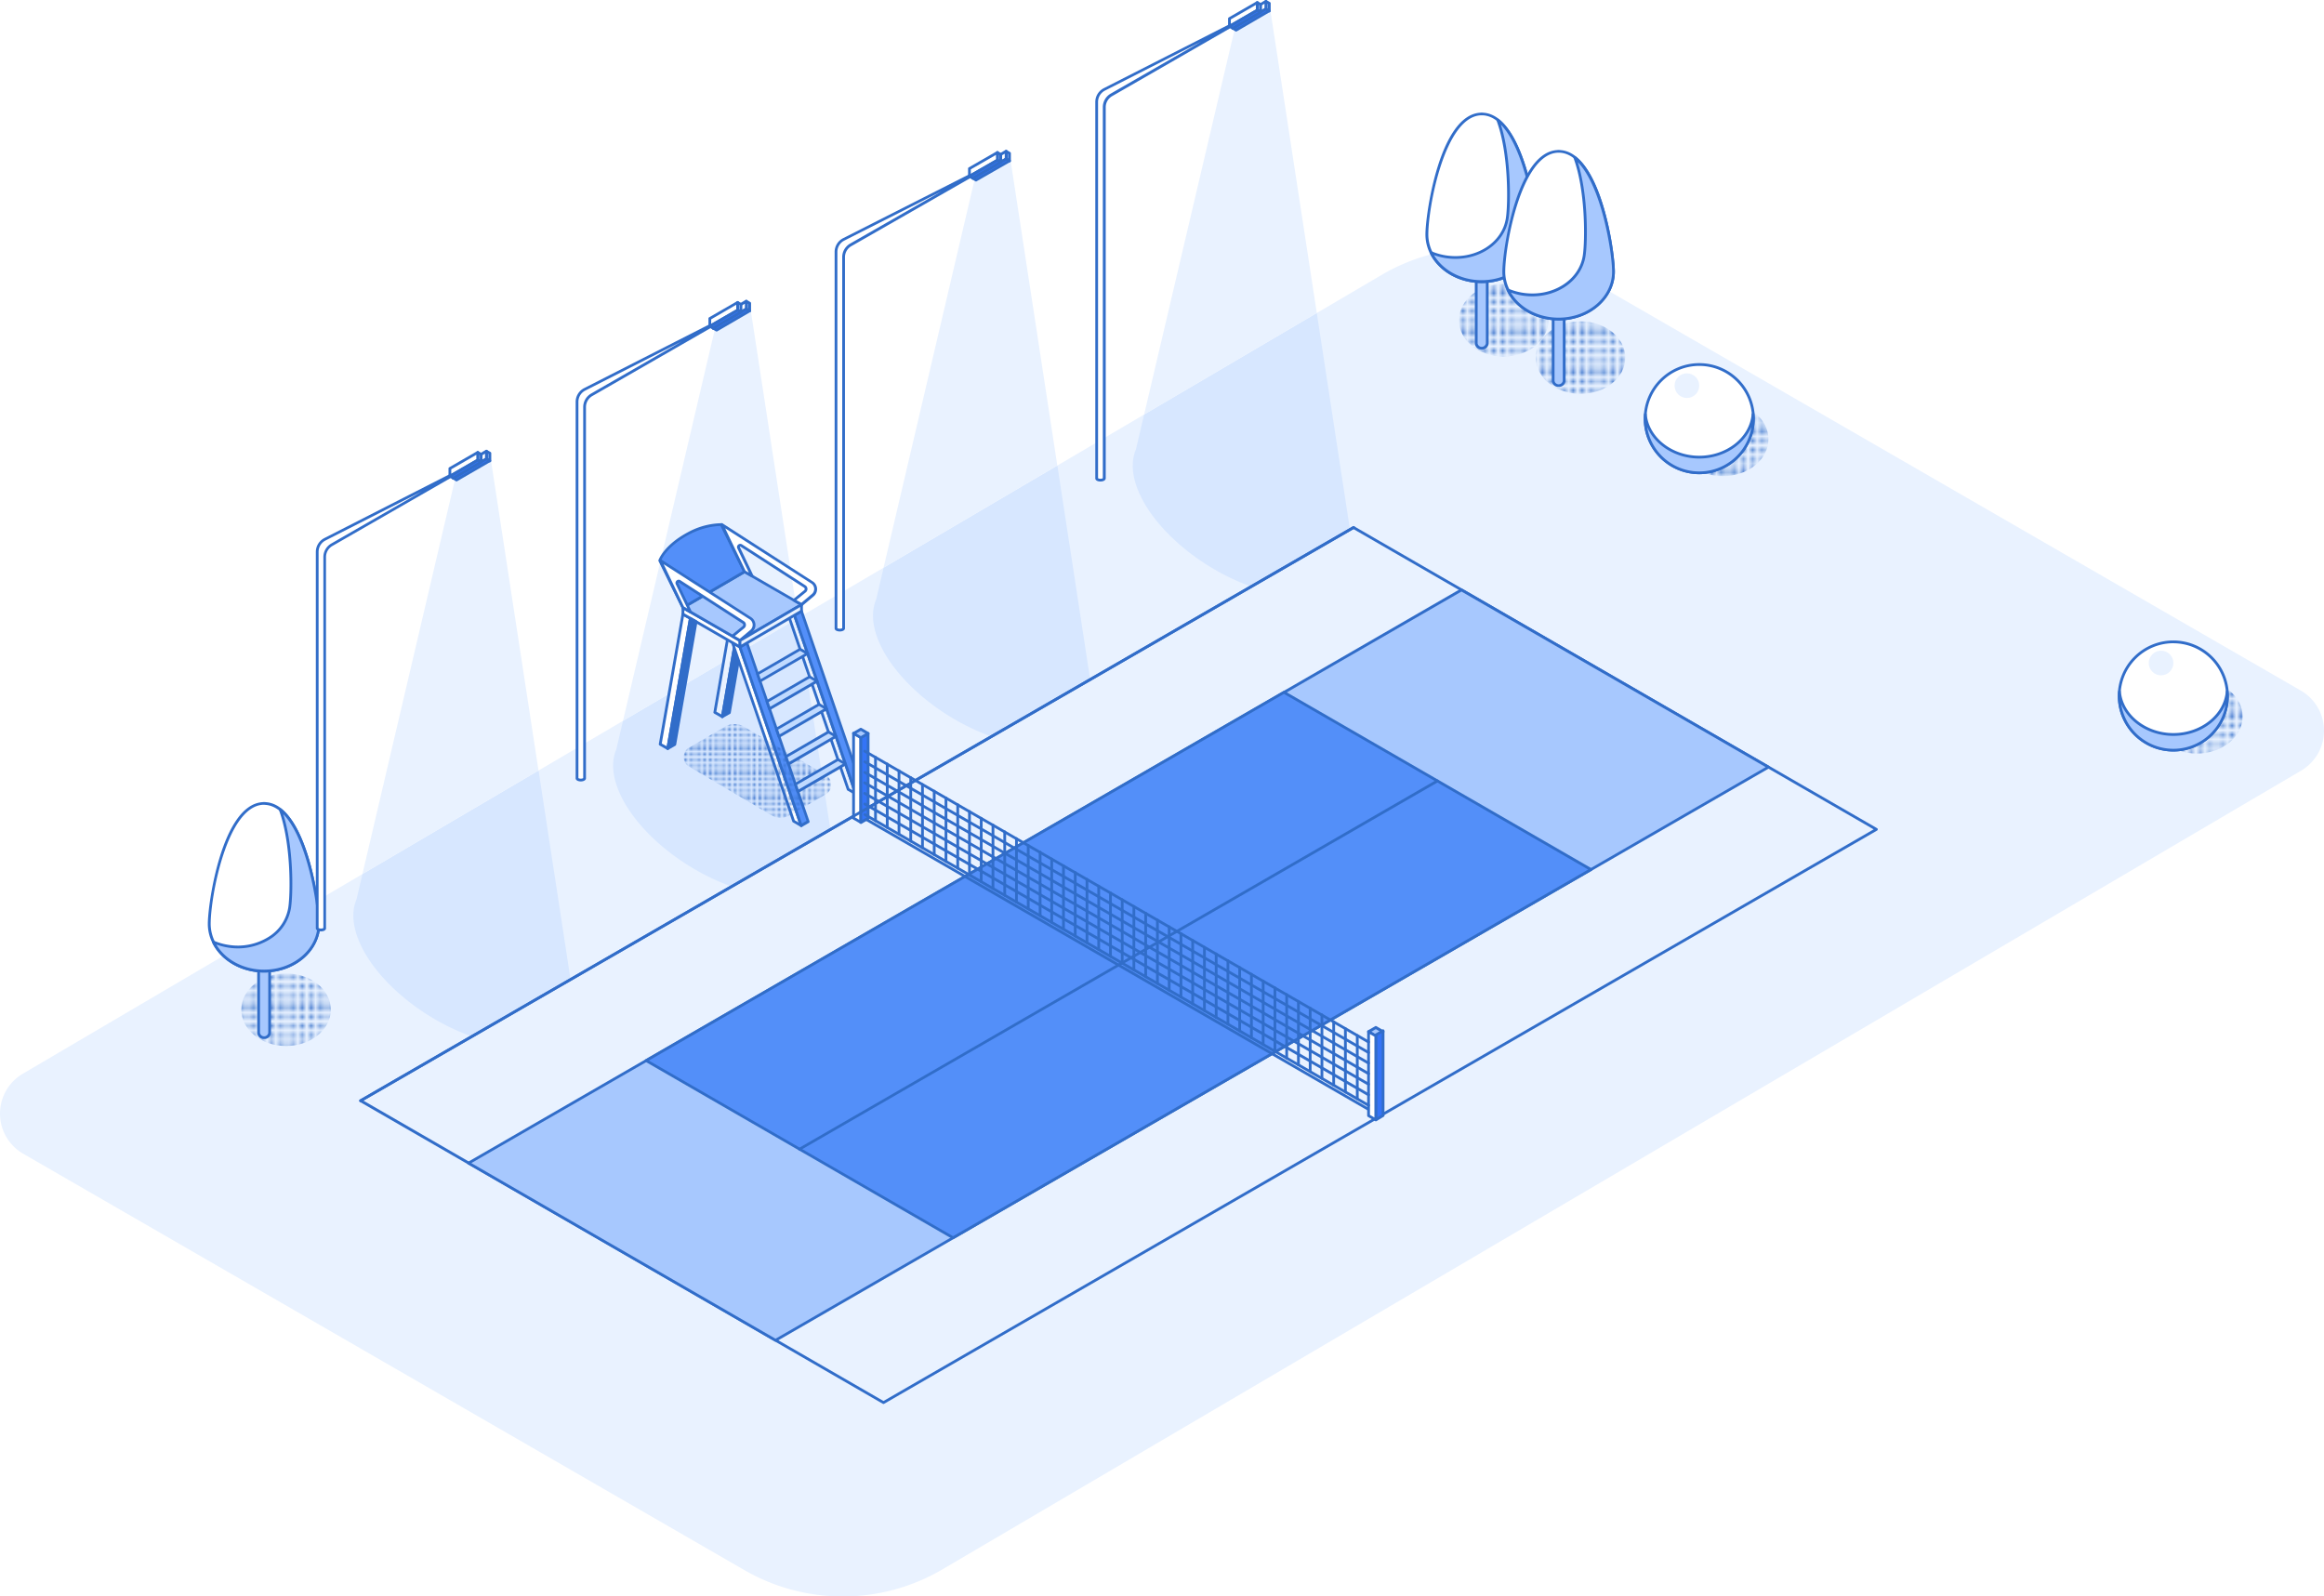 <?xml version="1.0" encoding="UTF-8" standalone="no"?>
<svg
   xmlns:dc="http://purl.org/dc/elements/1.1/"
   xmlns:cc="http://creativecommons.org/ns#"
   xmlns:rdf="http://www.w3.org/1999/02/22-rdf-syntax-ns#"
   xmlns:svg="http://www.w3.org/2000/svg"
   xmlns="http://www.w3.org/2000/svg"
   height="578.877"
   width="842.617"
   version="1.1"
   viewBox="0 0 842.617 578.877"
   data-name="Слой 1"
   id="Слой_1">
  <defs
     id="defs133">
    <style
       id="style2">.cls-1{fill:none;}.cls-2{fill:#316dc9;}.cls-3{fill:#e9f2ff;}.cls-4{fill:#d7e7ff;}.cls-5{fill:#a7c8fe;}.cls-6{fill:#538ff9;}.cls-7{fill:#fff;}.cls-8{fill:url(#Новый_образец_узора_2);}.cls-9{fill:#c0daff;}.cls-10{fill:url(#Новый_образец_узора_2-3);}.cls-11{fill:url(#Новый_образец_узора_2-9);}.cls-12{fill:#3474f7;}.cls-13{isolation:isolate;}</style>
    <pattern
       viewBox="0 0 9 9"
       patternUnits="userSpaceOnUse"
       height="9"
       width="9"
       data-name="Новый образец узора 2"
       id="Новый_образец_узора_2">
      <rect
         id="rect4"
         height="9"
         width="9"
         class="cls-1" />
      <circle
         id="circle6"
         r="0.58"
         cy="1.15"
         cx="1.15"
         class="cls-2" />
      <circle
         id="circle8"
         r="0.58"
         cy="1.15"
         cx="3.38"
         class="cls-2" />
      <circle
         id="circle10"
         r="0.58"
         cy="1.15"
         cx="5.62"
         class="cls-2" />
      <circle
         id="circle12"
         r="0.58"
         cy="1.15"
         cx="7.85"
         class="cls-2" />
      <circle
         id="circle14"
         r="0.58"
         cy="1.15"
         cx="1.15"
         class="cls-2" />
      <circle
         id="circle16"
         r="0.58"
         cy="3.38"
         cx="1.15"
         class="cls-2" />
      <circle
         id="circle18"
         r="0.58"
         cy="5.62"
         cx="1.15"
         class="cls-2" />
      <circle
         id="circle20"
         r="0.58"
         cy="7.85"
         cx="1.15"
         class="cls-2" />
      <circle
         id="circle22"
         r="0.58"
         cy="1.15"
         cx="3.38"
         class="cls-2" />
      <circle
         id="circle24"
         r="0.58"
         cy="3.38"
         cx="3.38"
         class="cls-2" />
      <circle
         id="circle26"
         r="0.58"
         cy="5.62"
         cx="3.38"
         class="cls-2" />
      <circle
         id="circle28"
         r="0.58"
         cy="7.85"
         cx="3.38"
         class="cls-2" />
      <circle
         id="circle30"
         r="0.58"
         cy="1.15"
         cx="5.62"
         class="cls-2" />
      <circle
         id="circle32"
         r="0.58"
         cy="3.38"
         cx="5.62"
         class="cls-2" />
      <circle
         id="circle34"
         r="0.58"
         cy="5.62"
         cx="5.62"
         class="cls-2" />
      <circle
         id="circle36"
         r="0.58"
         cy="7.85"
         cx="5.62"
         class="cls-2" />
      <circle
         id="circle38"
         r="0.58"
         cy="1.15"
         cx="7.85"
         class="cls-2" />
      <circle
         id="circle40"
         r="0.58"
         cy="3.38"
         cx="7.85"
         class="cls-2" />
      <circle
         id="circle42"
         r="0.58"
         cy="5.62"
         cx="7.85"
         class="cls-2" />
      <circle
         id="circle44"
         r="0.58"
         cy="7.85"
         cx="7.85"
         class="cls-2" />
    </pattern>
    <pattern
       viewBox="0 0 9 9"
       patternUnits="userSpaceOnUse"
       patternTransform="matrix(-1.6, 0, 0, 1.6, -25.58, -68.85)"
       height="9"
       width="9"
       data-name="Новый образец узора 2"
       id="Новый_образец_узора_2-3">
      <rect
         id="rect47"
         height="9"
         width="9"
         class="cls-1" />
      <circle
         id="circle49"
         r="0.58"
         cy="1.15"
         cx="1.15"
         class="cls-2" />
      <circle
         id="circle51"
         r="0.58"
         cy="1.15"
         cx="3.38"
         class="cls-2" />
      <circle
         id="circle53"
         r="0.58"
         cy="1.15"
         cx="5.62"
         class="cls-2" />
      <circle
         id="circle55"
         r="0.58"
         cy="1.15"
         cx="7.85"
         class="cls-2" />
      <circle
         id="circle57"
         r="0.58"
         cy="1.15"
         cx="1.15"
         class="cls-2" />
      <circle
         id="circle59"
         r="0.58"
         cy="3.38"
         cx="1.15"
         class="cls-2" />
      <circle
         id="circle61"
         r="0.58"
         cy="5.62"
         cx="1.15"
         class="cls-2" />
      <circle
         id="circle63"
         r="0.58"
         cy="7.85"
         cx="1.15"
         class="cls-2" />
      <circle
         id="circle65"
         r="0.58"
         cy="1.15"
         cx="3.38"
         class="cls-2" />
      <circle
         id="circle67"
         r="0.58"
         cy="3.38"
         cx="3.38"
         class="cls-2" />
      <circle
         id="circle69"
         r="0.58"
         cy="5.62"
         cx="3.38"
         class="cls-2" />
      <circle
         id="circle71"
         r="0.58"
         cy="7.85"
         cx="3.38"
         class="cls-2" />
      <circle
         id="circle73"
         r="0.58"
         cy="1.15"
         cx="5.62"
         class="cls-2" />
      <circle
         id="circle75"
         r="0.58"
         cy="3.38"
         cx="5.62"
         class="cls-2" />
      <circle
         id="circle77"
         r="0.58"
         cy="5.62"
         cx="5.62"
         class="cls-2" />
      <circle
         id="circle79"
         r="0.58"
         cy="7.85"
         cx="5.62"
         class="cls-2" />
      <circle
         id="circle81"
         r="0.58"
         cy="1.15"
         cx="7.85"
         class="cls-2" />
      <circle
         id="circle83"
         r="0.58"
         cy="3.38"
         cx="7.85"
         class="cls-2" />
      <circle
         id="circle85"
         r="0.58"
         cy="5.62"
         cx="7.85"
         class="cls-2" />
      <circle
         id="circle87"
         r="0.58"
         cy="7.85"
         cx="7.85"
         class="cls-2" />
    </pattern>
    <pattern
       viewBox="0 0 9 9"
       patternUnits="userSpaceOnUse"
       patternTransform="matrix(-1.64, 0, 0, 1.64, 21.27, -8.26)"
       height="9"
       width="9"
       data-name="Новый образец узора 2"
       id="Новый_образец_узора_2-9">
      <rect
         id="rect90"
         height="9"
         width="9"
         class="cls-1" />
      <circle
         id="circle92"
         r="0.58"
         cy="1.15"
         cx="1.15"
         class="cls-2" />
      <circle
         id="circle94"
         r="0.58"
         cy="1.15"
         cx="3.38"
         class="cls-2" />
      <circle
         id="circle96"
         r="0.58"
         cy="1.15"
         cx="5.62"
         class="cls-2" />
      <circle
         id="circle98"
         r="0.58"
         cy="1.15"
         cx="7.85"
         class="cls-2" />
      <circle
         id="circle100"
         r="0.58"
         cy="1.15"
         cx="1.15"
         class="cls-2" />
      <circle
         id="circle102"
         r="0.58"
         cy="3.38"
         cx="1.15"
         class="cls-2" />
      <circle
         id="circle104"
         r="0.58"
         cy="5.62"
         cx="1.15"
         class="cls-2" />
      <circle
         id="circle106"
         r="0.58"
         cy="7.85"
         cx="1.15"
         class="cls-2" />
      <circle
         id="circle108"
         r="0.58"
         cy="1.15"
         cx="3.38"
         class="cls-2" />
      <circle
         id="circle110"
         r="0.58"
         cy="3.38"
         cx="3.38"
         class="cls-2" />
      <circle
         id="circle112"
         r="0.58"
         cy="5.62"
         cx="3.38"
         class="cls-2" />
      <circle
         id="circle114"
         r="0.58"
         cy="7.85"
         cx="3.38"
         class="cls-2" />
      <circle
         id="circle116"
         r="0.58"
         cy="1.15"
         cx="5.62"
         class="cls-2" />
      <circle
         id="circle118"
         r="0.58"
         cy="3.38"
         cx="5.62"
         class="cls-2" />
      <circle
         id="circle120"
         r="0.58"
         cy="5.62"
         cx="5.62"
         class="cls-2" />
      <circle
         id="circle122"
         r="0.58"
         cy="7.85"
         cx="5.62"
         class="cls-2" />
      <circle
         id="circle124"
         r="0.58"
         cy="1.15"
         cx="7.85"
         class="cls-2" />
      <circle
         id="circle126"
         r="0.58"
         cy="3.38"
         cx="7.85"
         class="cls-2" />
      <circle
         id="circle128"
         r="0.58"
         cy="5.62"
         cx="7.85"
         class="cls-2" />
      <circle
         id="circle130"
         r="0.58"
         cy="7.85"
         cx="7.85"
         class="cls-2" />
    </pattern>
  </defs>
  <title
     id="title135">ТЦ_2</title>
  <path
     style="fill:#e9f2ff"
     id="path137"
     d="m 341.214,569.337 493,-289.84 a 16.79,16.79 0 0 0 0,-29.09 l -261.52,-151 a 71.39,71.39 0 0 0 -71.29,0 L 8.404,389.257 a 16.78,16.78 0 0 0 0,29.08 l 261.52,151 a 71.36,71.36 0 0 0 71.29,0 z"
     class="cls-3" />
  <path
     style="fill:#d7e7ff"
     id="path139"
     d="m 223.444,271.767 c -1.35,3.13 -1.54,7 -0.36,11.38 4.34,16.18 25.45,34 47.17,39.84 18.91,5.06 32,-0.66 32.24,-12.9 a 21.34,21.34 0 0 0 -0.78,-5.87 c -0.07,-0.28 -0.17,-0.57 -0.25,-0.85 l -12.15,-79.27 -63.44,37.3 z"
     class="cls-4" />
  <path
     style="fill:#d7e7ff"
     id="path141"
     d="m 396.694,255.707 a 21,21 0 0 0 -0.78,-5.87 c -0.07,-0.28 -0.16,-0.56 -0.25,-0.85 l -12.29,-80.18 -63,37.05 -2.71,11.53 c -1.34,3.13 -1.54,7 -0.36,11.38 4.34,16.19 25.46,34 47.17,39.84 18.89,5.07 32.01,-0.65 32.22,-12.9 z"
     class="cls-4" />
  <path
     style="fill:#d7e7ff"
     id="path143"
     d="m 176.054,377.357 c 18.9,5.07 32,-0.65 32.24,-12.9 a 21.32,21.32 0 0 0 -0.78,-5.86 c -0.07,-0.29 -0.17,-0.57 -0.25,-0.85 l -12,-78.35 -63.85,37.54 -2.16,9.2 c -1.35,3.13 -1.55,7 -0.36,11.39 4.33,16.18 25.44,34.02 47.16,39.83 z"
     class="cls-4" />
  <path
     style="fill:#d7e7ff"
     id="path145"
     d="m 411.844,163.007 c -1.34,3.13 -1.54,7 -0.36,11.39 4.34,16.18 25.46,34 47.17,39.83 18.91,5.07 32,-0.65 32.24,-12.9 a 21.29,21.29 0 0 0 -0.78,-5.83 c -0.08,-0.29 -0.17,-0.57 -0.26,-0.85 l -12.42,-81.15 -62.61,36.81 z"
     class="cls-4" />
  <path
     style="fill:#e9f2ff"
     id="path147"
     d="m 353.974,62.497 -33.62,143.36 63,-37.05 -17.34,-113.25 z m 106.24,-61.31 -12,7 -33.39,142.13 62.61,-36.82 z m -200.44,115.7 -33.9,144.51 63.44,-37.3 -17.5,-114.16 z m -94.2,54.38 -34.17,145.67 63.85,-37.54 -17.64,-115.08 z"
     class="cls-3" />
  <polygon
     transform="translate(-246.886,-74.503)"
     style="fill:#e9f2ff"
     id="polygon149"
     points="737.63,265.78 377.63,473.63 567.21,583.08 927.21,375.23 "
     class="cls-3" />
  <path
     style="fill:#316dc9"
     id="path151"
     d="m 320.324,509.077 a 0.47,0.47 0 0 1 -0.25,-0.07 l -189.58,-109.45 a 0.5,0.5 0 0 1 0,-0.87 l 360,-207.84 a 0.5,0.5 0 0 1 0.5,0 l 189.58,109.45 a 0.48,0.48 0 0 1 0.25,0.43 0.5,0.5 0 0 1 -0.25,0.44 l -360,207.84 a 0.45,0.45 0 0 1 -0.25,0.07 z m -188.58,-110 188.58,108.92 359,-207.27 -188.58,-108.87 z"
     class="cls-2" />
  <polygon
     transform="translate(-246.886,-74.503)"
     style="fill:#a7c8fe"
     id="polygon153"
     points="776.77,288.38 416.77,496.22 528.07,560.48 888.07,352.64 "
     class="cls-5" />
  <path
     style="fill:#316dc9"
     id="path155"
     d="m 281.184,486.497 a 0.47,0.47 0 0 1 -0.25,-0.07 l -111.3,-64.26 a 0.49,0.49 0 0 1 -0.25,-0.43 0.5,0.5 0 0 1 0.25,-0.43 l 360,-207.85 a 0.5,0.5 0 0 1 0.5,0 l 111.3,64.26 a 0.5,0.5 0 0 1 0.25,0.44 0.48,0.48 0 0 1 -0.25,0.43 l -360,207.84 a 0.43,0.43 0 0 1 -0.25,0.07 z m -110.3,-64.76 110.3,63.68 359,-207.26 -110.3,-63.66 z"
     class="cls-2" />
  <polygon
     transform="translate(-246.886,-74.503)"
     style="fill:#538ff9"
     id="polygon157"
     points="712.4,325.54 481.14,459.06 592.44,523.32 823.71,389.8 "
     class="cls-6" />
  <path
     style="fill:#316dc9"
     id="path159"
     d="m 345.554,449.317 a 0.45,0.45 0 0 1 -0.25,-0.07 l -111.3,-64.26 a 0.49,0.49 0 0 1 0,-0.86 l 231.27,-133.53 a 0.55,0.55 0 0 1 0.5,0 l 111.34,64.27 a 0.49,0.49 0 0 1 0.25,0.43 0.5,0.5 0 0 1 -0.25,0.43 l -231.31,133.52 a 0.45,0.45 0 0 1 -0.25,0.07 z m -110.3,-64.76 110.3,63.68 230.27,-132.94 -110.3,-63.69 z"
     class="cls-2" />
  <polygon
     transform="translate(-246.886,-74.503)"
     style="fill:#e9f2ff"
     id="polygon161"
     points="514.26,285.62 517,287.2 508.79,334.38 506.06,332.81 "
     class="cls-3" />
  <path
     style="fill:#316dc9"
     id="path163"
     d="m 261.904,260.387 a 0.59,0.59 0 0 1 -0.25,-0.07 l -2.73,-1.58 a 0.5,0.5 0 0 1 -0.25,-0.52 l 8.21,-47.19 a 0.51,0.51 0 0 1 0.28,-0.36 0.52,0.52 0 0 1 0.47,0 l 2.73,1.58 a 0.49,0.49 0 0 1 0.24,0.52 l -8.21,47.18 a 0.48,0.48 0 0 1 -0.28,0.37 0.46,0.46 0 0 1 -0.21,0.07 z m -2.18,-2.34 1.81,1 8,-46.13 -1.81,-1 z"
     class="cls-2" />
  <polygon
     transform="translate(-246.886,-74.503)"
     style="fill:#316dc9"
     id="polygon165"
     points="519.07,288.39 516.98,287.19 508.79,334.38 511.34,332.92 "
     class="cls-2" />
  <path
     style="fill:#316dc9"
     id="path167"
     d="m 261.904,260.387 a 0.47,0.47 0 0 1 -0.28,-0.09 0.52,0.52 0 0 1 -0.21,-0.5 l 8.19,-47.2 a 0.49,0.49 0 0 1 0.28,-0.36 0.5,0.5 0 0 1 0.46,0 l 2.09,1.2 a 0.51,0.51 0 0 1 0.24,0.52 l -7.73,44.54 a 0.49,0.49 0 0 1 -0.24,0.35 l -2.59,1.47 a 0.52,0.52 0 0 1 -0.21,0.07 z m 8.56,-46.89 -7.88,45.44 1.42,-0.82 7.62,-44 z"
     class="cls-2" />
  <polygon
     transform="translate(-246.886,-74.503)"
     style="fill:#ffffff"
     id="polygon169"
     points="494.5,297.17 497.24,298.75 489.03,345.94 486.29,344.36 "
     class="cls-7" />
  <path
     style="fill:#316dc9"
     id="path171"
     d="m 242.114,271.937 a 0.45,0.45 0 0 1 -0.25,-0.07 l -2.75,-1.58 a 0.51,0.51 0 0 1 -0.24,-0.52 l 8.24,-47.18 a 0.51,0.51 0 0 1 0.28,-0.37 0.5,0.5 0 0 1 0.46,0 l 2.74,1.58 a 0.5,0.5 0 0 1 0.24,0.52 l -8.2,47.18 a 0.49,0.49 0 0 1 -0.28,0.37 0.54,0.54 0 0 1 -0.24,0.07 z m -2.18,-2.34 1.81,1 8,-46.14 -1.76,-0.96 z"
     class="cls-2" />
  <polygon
     transform="translate(-246.886,-74.503)"
     style="fill:#ffffff"
     id="polygon173"
     points="512.44,307.53 515.18,309.11 537.37,373.85 534.64,372.27 "
     class="cls-7" />
  <path
     style="fill:#316dc9"
     id="path175"
     d="m 290.484,299.847 a 0.47,0.47 0 0 1 -0.25,-0.07 l -2.73,-1.58 a 0.47,0.47 0 0 1 -0.23,-0.27 l -22.16,-64.74 a 0.5,0.5 0 0 1 0.15,-0.55 0.5,0.5 0 0 1 0.57,0 l 2.74,1.58 a 0.49,0.49 0 0 1 0.22,0.27 l 22.19,64.74 a 0.49,0.49 0 0 1 -0.15,0.54 0.47,0.47 0 0 1 -0.35,0.08 z m -2.32,-2.42 1.42,0.82 -21.7,-63.3 -1.42,-0.82 z"
     class="cls-2" />
  <polygon
     transform="translate(-246.886,-74.503)"
     style="fill:#ffffff"
     id="polygon177"
     points="494.5,294.82 515.18,306.75 515.18,309.11 494.5,297.17 "
     class="cls-7" />
  <path
     style="fill:#316dc9"
     id="path179"
     d="m 268.294,235.107 a 0.43,0.43 0 0 1 -0.25,-0.07 l -20.68,-11.93 a 0.52,0.52 0 0 1 -0.25,-0.44 v -2.35 a 0.5,0.5 0 0 1 0.25,-0.43 0.5,0.5 0 0 1 0.5,0 l 20.68,11.93 a 0.52,0.52 0 0 1 0.25,0.44 v 2.35 a 0.5,0.5 0 0 1 -0.25,0.43 0.47,0.47 0 0 1 -0.25,0.07 z m -20.18,-12.72 19.68,11.35 v -1.24 l -19.68,-11.31 z"
     class="cls-2" />
  <polygon
     transform="translate(-246.886,-74.503)"
     style="fill:#316dc9"
     id="polygon181"
     points="499.3,299.95 497.22,298.74 489.03,345.94 491.58,344.47 "
     class="cls-2" />
  <path
     style="fill:#316dc9"
     id="path183"
     d="m 242.114,271.937 a 0.52,0.52 0 0 1 -0.29,-0.09 0.49,0.49 0 0 1 -0.2,-0.5 l 8.19,-47.19 a 0.51,0.51 0 0 1 0.28,-0.37 0.5,0.5 0 0 1 0.46,0 l 2.08,1.2 a 0.5,0.5 0 0 1 0.25,0.52 l -7.73,44.52 a 0.52,0.52 0 0 1 -0.24,0.35 l -2.55,1.47 a 0.45,0.45 0 0 1 -0.25,0.09 z m 8.56,-46.91 -7.85,45.47 1.41,-0.82 7.63,-43.95 z"
     class="cls-2" />
  <polygon
     transform="translate(-246.886,-74.503)"
     style="fill:#538ff9"
     id="polygon185"
     points="537.37,373.85 539.92,372.38 517.72,307.64 515.18,309.11 "
     class="cls-6" />
  <path
     style="fill:#316dc9"
     id="path187"
     d="m 290.484,299.847 a 0.47,0.47 0 0 1 -0.17,0 0.51,0.51 0 0 1 -0.3,-0.31 l -22.2,-64.74 a 0.51,0.51 0 0 1 0.23,-0.59 l 2.54,-1.47 a 0.5,0.5 0 0 1 0.43,0 0.51,0.51 0 0 1 0.3,0.31 l 22.19,64.74 a 0.5,0.5 0 0 1 -0.22,0.59 l -2.55,1.47 a 0.45,0.45 0 0 1 -0.25,0 z m -21.59,-65 21.87,63.77 1.66,-1 -21.86,-63.77 z"
     class="cls-2" />
  <polygon
     transform="translate(-246.886,-74.503)"
     style="fill:#e9f2ff"
     id="polygon189"
     points="532.2,295.98 534.94,297.56 557.13,362.3 554.4,360.72 "
     class="cls-3" />
  <path
     style="fill:#316dc9"
     id="path191"
     d="m 310.244,288.297 a 0.59,0.59 0 0 1 -0.25,-0.07 l -2.73,-1.58 a 0.45,0.45 0 0 1 -0.22,-0.27 l -22.2,-64.74 a 0.48,0.48 0 0 1 0.16,-0.55 0.5,0.5 0 0 1 0.56,0 l 2.74,1.58 a 0.53,0.53 0 0 1 0.22,0.27 l 22.2,64.74 a 0.5,0.5 0 0 1 -0.16,0.55 0.47,0.47 0 0 1 -0.32,0.07 z m -2.32,-2.42 1.42,0.82 -21.7,-63.3 -1.42,-0.82 z"
     class="cls-2" />
  <polygon
     transform="translate(-246.886,-74.503)"
     style="fill:#538ff9"
     id="polygon193"
     points="557.13,362.3 559.68,360.82 537.49,296.09 534.94,297.56 "
     class="cls-6" />
  <path
     style="fill:#316dc9"
     id="path195"
     d="m 310.244,288.297 a 0.47,0.47 0 0 1 -0.17,0 0.5,0.5 0 0 1 -0.3,-0.3 l -22.19,-64.74 a 0.5,0.5 0 0 1 0.22,-0.6 l 2.55,-1.47 a 0.51,0.51 0 0 1 0.42,0 0.5,0.5 0 0 1 0.3,0.3 l 22.19,64.74 a 0.5,0.5 0 0 1 -0.22,0.6 l -2.55,1.47 a 0.52,0.52 0 0 1 -0.25,0 z m -21.58,-65 21.86,63.78 1.66,-1 -21.86,-63.78 z"
     class="cls-2" />
  <polygon
     transform="translate(-246.886,-74.503)"
     style="fill:#a7c8fe"
     id="polygon197"
     points="537.49,293.73 515.18,306.75 494.5,294.82 516.81,281.8 "
     class="cls-5" />
  <path
     style="fill:#316dc9"
     id="path199"
     d="m 268.294,232.757 a 0.52,0.52 0 0 1 -0.25,-0.07 l -20.68,-11.94 a 0.49,0.49 0 0 1 0,-0.86 l 22.31,-13 a 0.5,0.5 0 0 1 0.5,0 l 20.68,11.94 a 0.49,0.49 0 0 1 0,0.86 l -22.31,13 a 0.59,0.59 0 0 1 -0.25,0.07 z m -19.68,-12.44 19.68,11.36 21.31,-12.45 -19.68,-11.36 z"
     class="cls-2" />
  <path
     id="path201"
     d="m 249.874,271.067 13,-7.59 a 6.78,6.78 0 0 1 6.84,0 l 29.74,17.61 a 4,4 0 0 1 0,6.9 l -13,7.59 a 6.73,6.73 0 0 1 -6.84,0 l -29.74,-17.6 a 4,4 0 0 1 0,-6.91 z"
     class="cls-8" />
  <path
     style="fill:#538ff9"
     id="path203"
     d="m 247.614,220.317 22.31,-13 -8.42,-17.1 a 26,26 0 0 0 -11.61,3.06 c -8.89,4.63 -10.7,10 -10.7,10 z"
     class="cls-6" />
  <path
     style="fill:#316dc9"
     id="path205"
     d="m 247.614,220.817 h -0.14 a 0.57,0.57 0 0 1 -0.31,-0.26 l -8.41,-17.1 a 0.5,0.5 0 0 1 0,-0.38 c 0.08,-0.22 2,-5.57 10.94,-10.25 a 26.4,26.4 0 0 1 11.86,-3.11 0.5,0.5 0 0 1 0.43,0.28 l 8.42,17.09 a 0.5,0.5 0 0 1 -0.2,0.66 l -22.31,13 a 0.43,0.43 0 0 1 -0.28,0.07 z m -7.87,-17.62 8.08,16.42 21.45,-12.52 -8.08,-16.4 a 26.51,26.51 0 0 0 -11.07,3 c -7.69,4.01 -10.01,8.55 -10.38,9.5 z"
     class="cls-2" />
  <path
     style="fill:#ffffff"
     id="path207"
     d="m 272.374,228.837 a 2.89,2.89 0 0 0 -0.29,-4.63 l -32.68,-21 8.21,17.1 2.74,1.58 -4.87,-10.2 a 0.68,0.68 0 0 1 1,-0.86 l 23,14.84 a 1.07,1.07 0 0 1 0.1,1.74 l -4,3.26 2.74,1.58 z"
     class="cls-7" />
  <path
     style="fill:#316dc9"
     id="path209"
     d="m 268.294,232.757 a 0.55,0.55 0 0 1 -0.25,-0.07 l -2.74,-1.58 a 0.52,0.52 0 0 1 -0.25,-0.4 0.49,0.49 0 0 1 0.19,-0.42 l 4,-3.26 a 0.59,0.59 0 0 0 0.22,-0.48 0.57,0.57 0 0 0 -0.27,-0.45 l -23,-14.84 a 0.18,0.18 0 0 0 -0.26,0.22 l 4.87,10.2 a 0.52,0.52 0 0 1 -0.11,0.59 0.51,0.51 0 0 1 -0.59,0.06 l -2.74,-1.58 a 0.58,0.58 0 0 1 -0.2,-0.21 l -8.21,-17.1 a 0.51,0.51 0 0 1 0.12,-0.59 0.5,0.5 0 0 1 0.6,-0.05 l 32.68,21 a 3.37,3.37 0 0 1 1.54,2.63 3.33,3.33 0 0 1 -1.2,2.8 v 0 l -4.08,3.42 a 0.49,0.49 0 0 1 -0.32,0.11 z m -1.86,-2.15 1.8,1 3.81,-3.19 a 2.39,2.39 0 0 0 -0.23,-3.83 l -31.19,-20 7.38,15.36 1.2,0.7 -4.17,-8.75 a 1.17,1.17 0 0 1 1.7,-1.49 l 23,14.84 a 1.58,1.58 0 0 1 0.14,2.55 z m 5.94,-1.77 z"
     class="cls-2" />
  <path
     style="fill:#ffffff"
     id="path211"
     d="m 294.674,215.817 a 2.88,2.88 0 0 0 -0.28,-4.63 l -32.68,-21 8.21,17.1 2.74,1.58 -4.87,-10.21 a 0.68,0.68 0 0 1 1,-0.86 l 23,14.85 a 1.08,1.08 0 0 1 0.1,1.74 l -4,3.25 2.74,1.58 z"
     class="cls-7" />
  <path
     style="fill:#316dc9"
     id="path213"
     d="m 290.604,219.727 a 0.51,0.51 0 0 1 -0.25,-0.06 l -2.74,-1.59 a 0.48,0.48 0 0 1 -0.25,-0.39 0.52,0.52 0 0 1 0.19,-0.43 l 4,-3.25 a 0.57,0.57 0 0 0 0.21,-0.48 0.55,0.55 0 0 0 -0.26,-0.45 l -23,-14.85 a 0.17,0.17 0 0 0 -0.22,0 0.17,0.17 0 0 0 0,0.21 l 4.87,10.2 a 0.5,0.5 0 0 1 -0.7,0.65 l -2.74,-1.58 a 0.47,0.47 0 0 1 -0.2,-0.22 l -8.21,-17.09 a 0.5,0.5 0 0 1 0.12,-0.6 0.51,0.51 0 0 1 0.6,0 l 32.68,21 a 3.38,3.38 0 0 1 0.34,5.43 v 0 l -4.08,3.42 a 0.56,0.56 0 0 1 -0.36,0.08 z m -1.86,-2.15 1.8,1 3.81,-3.19 a 2.38,2.38 0 0 0 -0.23,-3.82 l -31.19,-20 7.38,15.37 1.2,0.7 -4.17,-8.75 a 1.16,1.16 0 0 1 0.28,-1.39 1.19,1.19 0 0 1 1.42,-0.11 l 23,14.85 a 1.57,1.57 0 0 1 0.14,2.54 z m 5.93,-1.76 z"
     class="cls-2" />
  <polygon
     transform="translate(-246.886,-74.503)"
     style="fill:#e9f2ff"
     id="polygon215"
     points="537.49,296.09 537.49,293.73 515.18,306.75 515.18,309.11 "
     class="cls-3" />
  <path
     style="fill:#316dc9"
     id="path217"
     d="m 268.294,235.107 a 0.45,0.45 0 0 1 -0.25,-0.07 0.48,0.48 0 0 1 -0.25,-0.43 v -2.35 a 0.5,0.5 0 0 1 0.25,-0.44 l 22.3,-13 a 0.52,0.52 0 0 1 0.51,0 0.5,0.5 0 0 1 0.25,0.43 v 2.36 a 0.52,0.52 0 0 1 -0.25,0.43 l -22.31,13 a 0.47,0.47 0 0 1 -0.25,0.07 z m 0.5,-2.57 v 1.2 l 21.32,-12.44 v -1.2 z"
     class="cls-2" />
  <polygon
     transform="translate(-246.886,-74.503)"
     style="fill:#c0daff"
     id="polygon219"
     points="536.17,361.53 553.43,351.51 550.7,349.92 535.28,358.87 "
     class="cls-9" />
  <path
     style="fill:#316dc9"
     id="path221"
     d="m 289.284,287.497 a 0.38,0.38 0 0 1 -0.17,0 0.5,0.5 0 0 1 -0.3,-0.3 l -0.9,-2.66 a 0.51,0.51 0 0 1 0.23,-0.59 l 15.42,-8.95 a 0.5,0.5 0 0 1 0.5,0 l 2.73,1.59 a 0.5,0.5 0 0 1 0,0.87 l -17.25,10 a 0.59,0.59 0 0 1 -0.26,0.04 z m -0.29,-2.93 0.57,1.69 16,-9.28 -1.74,-1 z"
     class="cls-2" />
  <polygon
     transform="translate(-246.886,-74.503)"
     style="fill:#c0daff"
     id="polygon223"
     points="532.74,351.51 550,341.5 547.27,339.91 531.84,348.86 "
     class="cls-9" />
  <path
     style="fill:#316dc9"
     id="path225"
     d="m 285.854,277.497 h -0.18 a 0.45,0.45 0 0 1 -0.29,-0.31 l -0.9,-2.65 a 0.5,0.5 0 0 1 0.22,-0.59 l 15.41,-8.97 a 0.5,0.5 0 0 1 0.5,0 l 2.73,1.59 a 0.5,0.5 0 0 1 0.25,0.43 0.49,0.49 0 0 1 -0.25,0.43 l -17.23,10.07 a 0.54,0.54 0 0 1 -0.26,0 z m -0.29,-2.92 0.57,1.68 16,-9.27 -1.73,-1 z"
     class="cls-2" />
  <polygon
     transform="translate(-246.886,-74.503)"
     style="fill:#c0daff"
     id="polygon227"
     points="529.31,341.5 546.56,331.49 543.83,329.9 528.41,338.85 "
     class="cls-9" />
  <path
     style="fill:#316dc9"
     id="path229"
     d="m 282.424,267.497 h -0.18 a 0.51,0.51 0 0 1 -0.3,-0.31 l -0.9,-2.65 a 0.51,0.51 0 0 1 0.23,-0.6 l 15.42,-8.94 a 0.52,0.52 0 0 1 0.51,0 l 2.73,1.59 a 0.5,0.5 0 0 1 0.24,0.43 0.48,0.48 0 0 1 -0.25,0.43 l -17.25,10 a 0.47,0.47 0 0 1 -0.25,0.05 z m -0.3,-2.93 0.57,1.69 16,-9.27 -1.74,-1 z"
     class="cls-2" />
  <polygon
     transform="translate(-246.886,-74.503)"
     style="fill:#c0daff"
     id="polygon231"
     points="525.87,331.49 543.13,321.48 540.4,319.88 524.97,328.83 "
     class="cls-9" />
  <path
     style="fill:#316dc9"
     id="path233"
     d="m 278.984,257.497 a 0.47,0.47 0 0 1 -0.17,0 0.51,0.51 0 0 1 -0.3,-0.31 l -0.9,-2.66 a 0.5,0.5 0 0 1 0.22,-0.59 l 15.43,-8.95 a 0.5,0.5 0 0 1 0.5,0 l 2.73,1.59 a 0.5,0.5 0 0 1 0,0.87 l -17.26,10 a 0.55,0.55 0 0 1 -0.25,0.05 z m -0.29,-2.93 0.57,1.69 16,-9.28 -1.73,-1 z"
     class="cls-2" />
  <polygon
     transform="translate(-246.886,-74.503)"
     style="fill:#c0daff"
     id="polygon235"
     points="522.44,321.47 539.7,311.46 536.97,309.87 521.54,318.82 "
     class="cls-9" />
  <path
     style="fill:#316dc9"
     id="path237"
     d="m 275.554,247.497 h -0.18 a 0.49,0.49 0 0 1 -0.3,-0.31 l -0.89,-2.65 a 0.48,0.48 0 0 1 0.22,-0.59 l 15.42,-8.95 a 0.52,0.52 0 0 1 0.51,0 l 2.78,1.5 a 0.5,0.5 0 0 1 0,0.87 l -17.26,10 a 0.57,0.57 0 0 1 -0.3,0.13 z m -0.3,-2.92 0.57,1.68 16,-9.27 -1.74,-1 z"
     class="cls-2" />
  <ellipse
     id="ellipse239"
     ry="13.15"
     rx="16.22"
     cy="116.127"
     cx="545.194"
     class="cls-10" />
  <path
     style="fill:#a7c8fe"
     id="path241"
     d="m 537.214,93.497 a 1.87,1.87 0 0 1 2,1.71 v 29.29 a 2,2 0 0 1 -4,0 V 95.157 a 1.87,1.87 0 0 1 2,-1.66 z"
     class="cls-5" />
  <path
     style="fill:#316dc9"
     id="path243"
     d="m 537.214,126.747 a 2.36,2.36 0 0 1 -2.48,-2.21 V 95.157 a 2.5,2.5 0 0 1 5,0 v 29.34 a 2.37,2.37 0 0 1 -2.52,2.25 z m 0,-32.8 a 1.37,1.37 0 0 0 -1.48,1.21 v 29.34 a 1.52,1.52 0 0 0 3,0 V 95.157 a 1.38,1.38 0 0 0 -1.52,-1.21 z"
     class="cls-2" />
  <path
     style="fill:#ffffff"
     id="path245"
     d="m 536.634,41.377 a 3.68,3.68 0 0 1 0.58,0 3.48,3.48 0 0 1 0.58,0 c 13.77,1 19.32,35.27 19.32,43.63 0,9.46 -8.91,17.13 -19.9,17.13 -10.99,0 -19.89,-7.67 -19.89,-17.13 0,-8.36 5.55,-42.68 19.31,-43.63 z"
     class="cls-7" />
  <path
     style="fill:#316dc9"
     id="path247"
     d="m 537.214,102.637 c -11.24,0 -20.39,-7.91 -20.39,-17.62 0,-7.55 5.15,-43.1 19.76,-44.14 a 4.65,4.65 0 0 1 1.29,0 c 14.59,1 19.74,36.59 19.74,44.14 0,9.71 -9.15,17.62 -20.4,17.62 z m 0,-60.81 a 4,4 0 0 0 -0.5,0 v 0 c -13,0.9 -18.85,33.4 -18.85,43.15 0,9.16 8.7,16.62 19.39,16.62 10.69,0 19.4,-7.46 19.4,-16.62 0,-9.75 -5.88,-42.25 -18.85,-43.15 a 5.48,5.48 0 0 0 -0.59,0 z m -0.58,-0.45 z"
     class="cls-2" />
  <path
     style="fill:#a7c8fe"
     id="path249"
     d="m 524.264,93.107 c 10.87,1.64 20.82,-4.61 22.23,-14 0.85,-5.67 0.94,-23.77 -3.42,-35.57 9.92,7.83 14,34.24 14,41.43 0,9.46 -8.91,17.13 -19.9,17.13 -8.27,0 -15.37,-4.36 -18.37,-10.55 a 22.72,22.72 0 0 0 5.46,1.56 z"
     class="cls-5" />
  <path
     style="fill:#316dc9"
     id="path251"
     d="m 537.214,102.637 c -8.24,0 -15.63,-4.25 -18.82,-10.83 a 0.5,0.5 0 0 1 0.09,-0.56 0.51,0.51 0 0 1 0.56,-0.12 22,22 0 0 0 5.3,1.49 v 0 c 10.58,1.6 20.29,-4.48 21.65,-13.55 0.8,-5.28 1,-23.55 -3.39,-35.32 a 0.52,0.52 0 0 1 0.18,-0.58 0.51,0.51 0 0 1 0.6,0 c 10.52,8.31 14.23,35.61 14.23,41.84 0,9.72 -9.15,17.63 -20.4,17.63 z m -17.29,-10.14 c 3.3,5.57 9.93,9.1 17.29,9.1 10.7,0 19.4,-7.46 19.4,-16.62 0,-6.9 -3.76,-30.84 -12.43,-39.77 3.81,12 3.59,28.71 2.8,34 -1.45,9.61 -11.68,16.06 -22.79,14.39 a 23.41,23.41 0 0 1 -4.27,-1.1 z"
     class="cls-2" />
  <ellipse
     id="ellipse253"
     ry="13.15"
     rx="16.22"
     cy="129.677"
     cx="573.064"
     class="cls-10" />
  <path
     style="fill:#a7c8fe"
     id="path255"
     d="m 565.114,106.997 a 1.87,1.87 0 0 1 2,1.71 v 29.38 a 2,2 0 0 1 -4,0 v -29.38 a 1.87,1.87 0 0 1 2,-1.71 z"
     class="cls-5" />
  <path
     style="fill:#316dc9"
     id="path257"
     d="m 565.114,140.287 a 2.37,2.37 0 0 1 -2.49,-2.21 v -29.37 a 2.5,2.5 0 0 1 5,0 v 29.37 a 2.36,2.36 0 0 1 -2.51,2.21 z m 0,-32.79 a 1.37,1.37 0 0 0 -1.49,1.21 v 29.37 a 1.52,1.52 0 0 0 3,0 v -29.37 a 1.36,1.36 0 0 0 -1.51,-1.21 z"
     class="cls-2" />
  <path
     style="fill:#ffffff"
     id="path259"
     d="m 564.514,54.917 a 5.28,5.28 0 0 1 0.58,0 5.46,5.46 0 0 1 0.58,0 c 13.76,1 19.31,35.28 19.31,43.64 0,9.46 -8.9,17.13 -19.89,17.13 -10.99,0 -19.9,-7.67 -19.9,-17.13 0,-8.36 5.55,-42.68 19.32,-43.64 z"
     class="cls-7" />
  <path
     style="fill:#316dc9"
     id="path261"
     d="m 565.114,116.187 c -11.25,0 -20.4,-7.91 -20.4,-17.63 0,-7.54 5.15,-43.09 19.76,-44.13 a 4.64,4.64 0 0 1 1.29,0 c 14.59,1 19.74,36.58 19.74,44.13 -0.02,9.72 -9.17,17.63 -20.39,17.63 z m 0,-60.81 a 2.78,2.78 0 0 0 -0.51,0 v 0 c -13,0.9 -18.85,33.4 -18.85,43.14 0,9.17 8.7,16.63 19.4,16.63 10.7,0 19.39,-7.46 19.39,-16.63 0,-9.74 -5.87,-42.24 -18.85,-43.14 a 3.53,3.53 0 0 0 -0.58,0 z m -0.58,-0.46 z"
     class="cls-2" />
  <path
     style="fill:#a7c8fe"
     id="path263"
     d="m 552.114,106.657 c 10.87,1.64 20.82,-4.62 22.23,-14 0.85,-5.66 0.94,-23.76 -3.41,-35.57 9.92,7.84 14,34.24 14,41.44 0,9.46 -8.9,17.13 -19.89,17.13 -8.28,0 -15.38,-4.36 -18.37,-10.55 a 22.51,22.51 0 0 0 5.44,1.55 z"
     class="cls-5" />
  <path
     style="fill:#316dc9"
     id="path265"
     d="m 565.114,116.187 c -8.25,0 -15.64,-4.25 -18.82,-10.83 a 0.5,0.5 0 0 1 0.08,-0.56 0.51,0.51 0 0 1 0.56,-0.12 22.5,22.5 0 0 0 5.3,1.49 v 0 c 10.57,1.59 20.29,-4.49 21.65,-13.55 0.8,-5.29 1,-23.55 -3.38,-35.32 a 0.5,0.5 0 0 1 0.17,-0.58 0.51,0.51 0 0 1 0.61,0 c 10.51,8.3 14.22,35.6 14.22,41.83 -0.02,9.73 -9.17,17.64 -20.39,17.64 z m -17.3,-10.1 c 3.3,5.57 9.93,9.1 17.3,9.1 10.69,0 19.39,-7.46 19.39,-16.63 0,-6.89 -3.76,-30.83 -12.43,-39.76 3.81,12 3.6,28.7 2.8,34 -1.44,9.61 -11.68,16.06 -22.79,14.39 a 23.62,23.62 0 0 1 -4.29,-1.1 z"
     class="cls-2" />
  <ellipse
     id="ellipse267"
     ry="13.15"
     rx="16.22"
     cy="366.117"
     cx="103.724"
     class="cls-10" />
  <path
     style="fill:#a7c8fe"
     id="path269"
     d="m 95.744,343.437 a 1.87,1.87 0 0 1 2,1.71 v 29.35 a 2,2 0 0 1 -4,0 v -29.35 a 1.87,1.87 0 0 1 2,-1.71 z"
     class="cls-5" />
  <path
     style="fill:#316dc9"
     id="path271"
     d="m 95.744,376.737 a 2.36,2.36 0 0 1 -2.48,-2.21 v -29.38 a 2.5,2.5 0 0 1 5,0 v 29.35 a 2.37,2.37 0 0 1 -2.52,2.24 z m 0,-32.8 a 1.36,1.36 0 0 0 -1.48,1.21 v 29.35 a 1.52,1.52 0 0 0 3,0 v -29.35 a 1.37,1.37 0 0 0 -1.52,-1.21 z"
     class="cls-2" />
  <path
     style="fill:#ffffff"
     id="path273"
     d="m 95.164,291.357 a 5.46,5.46 0 0 1 0.58,0 5.28,5.28 0 0 1 0.58,0 c 13.77,1 19.32,35.28 19.32,43.64 0,9.46 -8.91,17.13 -19.9,17.13 -10.99,0 -19.89,-7.63 -19.89,-17.13 0,-8.36 5.55,-42.68 19.31,-43.64 z"
     class="cls-7" />
  <path
     style="fill:#316dc9"
     id="path275"
     d="m 95.744,352.627 c -11.24,0 -20.39,-7.91 -20.39,-17.63 0,-7.54 5.14,-43.09 19.76,-44.13 a 4.64,4.64 0 0 1 1.29,0 c 14.59,1.01 19.71,36.63 19.71,44.13 0,9.72 -9.12,17.63 -20.37,17.63 z m 0,-60.81 a 4.38,4.38 0 0 0 -0.51,0 v 0 c -13,0.9 -18.85,33.4 -18.85,43.14 0,9.17 8.7,16.63 19.39,16.63 10.69,0 19.34,-7.42 19.34,-16.59 0,-9.74 -5.88,-42.24 -18.85,-43.14 a 5.48,5.48 0 0 0 -0.52,-0.04 z m -0.58,-0.46 z"
     class="cls-2" />
  <path
     style="fill:#a7c8fe"
     id="path277"
     d="m 82.794,343.097 c 10.87,1.64 20.82,-4.61 22.23,-14 0.85,-5.66 0.94,-23.76 -3.42,-35.56 9.92,7.83 14,34.24 14,41.43 0,9.46 -8.91,17.13 -19.9,17.13 -8.28,0 -15.37,-4.36 -18.37,-10.55 a 22.72,22.72 0 0 0 5.46,1.55 z"
     class="cls-5" />
  <path
     style="fill:#316dc9"
     id="path279"
     d="m 95.744,352.627 c -8.25,0 -15.63,-4.25 -18.82,-10.83 a 0.5,0.5 0 0 1 0.09,-0.56 0.51,0.51 0 0 1 0.56,-0.12 22,22 0 0 0 5.29,1.49 21,21 0 0 0 14.32,-2.79 15.4,15.4 0 0 0 7.34,-10.76 c 0.8,-5.29 1,-23.55 -3.39,-35.32 a 0.52,0.52 0 0 1 0.18,-0.58 0.49,0.49 0 0 1 0.6,0 c 10.52,8.34 14.2,35.62 14.2,41.84 0,9.72 -9.12,17.63 -20.37,17.63 z m -17.29,-10.13 c 3.29,5.57 9.93,9.1 17.29,9.1 10.7,0 19.4,-7.46 19.4,-16.63 0,-6.89 -3.76,-30.83 -12.44,-39.76 3.82,12 3.6,28.7 2.81,34 a 16.37,16.37 0 0 1 -7.79,11.45 22,22 0 0 1 -15,2.94 23.41,23.41 0 0 1 -4.27,-1.1 z"
     class="cls-2" />
  <ellipse
     id="ellipse281"
     ry="13.42"
     rx="16.55"
     cy="159.247"
     cx="624.634"
     class="cls-11" />
  <circle
     style="fill:#ffffff"
     id="circle283"
     r="19.63"
     cy="151.807"
     cx="616.104"
     class="cls-7" />
  <path
     style="fill:#316dc9"
     id="path285"
     d="m 616.114,171.937 a 20.13,20.13 0 1 1 20.13,-20.13 20.15,20.15 0 0 1 -20.13,20.13 z m 0,-39.26 a 19.13,19.13 0 1 0 19.13,19.13 19.16,19.16 0 0 0 -19.13,-19.13 z"
     class="cls-2" />
  <circle
     style="fill:#e9f2ff"
     id="circle287"
     r="4.47"
     cy="139.837"
     cx="611.624"
     class="cls-3" />
  <path
     style="fill:#a7c8fe"
     id="path289"
     d="m 616.114,165.757 c 10.3,0 18.74,-6.84 19.55,-15.53 0,0.52 0.08,1.05 0.08,1.58 a 19.63,19.63 0 1 1 -39.26,0 c 0,-0.53 0,-1.06 0.08,-1.58 0.8,8.69 9.23,15.53 19.55,15.53 z"
     class="cls-5" />
  <path
     style="fill:#316dc9"
     id="path291"
     d="m 616.114,171.937 a 20.15,20.15 0 0 1 -20.13,-20.13 c 0,-0.54 0,-1.08 0.08,-1.62 a 0.49,0.49 0 0 1 0.49,-0.46 v 0 a 0.5,0.5 0 0 1 0.49,0.45 c 0.79,8.46 9.16,15.08 19.06,15.08 9.9,0 18.26,-6.62 19,-15.08 a 0.5,0.5 0 0 1 0.5,-0.45 v 0 a 0.5,0.5 0 0 1 0.5,0.46 c 0,0.54 0.08,1.08 0.08,1.62 a 20.15,20.15 0 0 1 -20.07,20.13 z m -18.9,-17.13 a 19.13,19.13 0 0 0 37.79,0 c -2.89,6.69 -10.33,11.45 -18.89,11.45 -8.56,0 -16.07,-4.76 -18.91,-11.45 z"
     class="cls-2" />
  <ellipse
     id="ellipse293"
     ry="13.42"
     rx="16.55"
     cy="259.817"
     cx="796.554"
     class="cls-11" />
  <circle
     style="fill:#ffffff"
     id="circle295"
     r="19.63"
     cy="252.377"
     cx="788.024"
     class="cls-7" />
  <path
     style="fill:#316dc9"
     id="path297"
     d="m 788.024,272.497 a 20.13,20.13 0 1 1 20.09,-20.12 20.15,20.15 0 0 1 -20.09,20.12 z m 0,-39.26 a 19.13,19.13 0 1 0 19.09,19.14 19.15,19.15 0 0 0 -19.09,-19.13 z"
     class="cls-2" />
  <circle
     style="fill:#e9f2ff"
     id="circle299"
     r="4.47"
     cy="240.407"
     cx="783.544"
     class="cls-3" />
  <path
     style="fill:#a7c8fe"
     id="path301"
     d="m 788.024,266.327 c 10.3,0 18.74,-6.84 19.55,-15.53 0,0.52 0.08,1.05 0.08,1.58 a 19.63,19.63 0 1 1 -39.26,0 c 0,-0.53 0,-1.06 0.08,-1.58 0.8,8.7 9.24,15.53 19.55,15.53 z"
     class="cls-5" />
  <path
     style="fill:#316dc9"
     id="path303"
     d="m 788.024,272.497 a 20.15,20.15 0 0 1 -20.13,-20.13 c 0,-0.55 0,-1.09 0.08,-1.62 a 0.49,0.49 0 0 1 0.49,-0.46 v 0 a 0.49,0.49 0 0 1 0.49,0.45 c 0.79,8.45 9.16,15.08 19.06,15.08 9.9,0 18.26,-6.63 19,-15.08 a 0.49,0.49 0 0 1 0.5,-0.45 v 0 a 0.49,0.49 0 0 1 0.49,0.46 c 0,0.53 0.09,1.07 0.09,1.62 a 20.15,20.15 0 0 1 -20.07,20.13 z m -18.91,-17.12 a 19.13,19.13 0 0 0 37.79,0 c -2.84,6.69 -10.32,11.45 -18.89,11.45 -8.57,0 -16.05,-4.76 -18.9,-11.45 z"
     class="cls-2" />
  <path
     style="fill:#316dc9"
     id="path305"
     d="m 500.324,405.157 a 0.59,0.59 0 0 1 -0.25,-0.07 l -189.58,-109.45 a 0.51,0.51 0 0 1 -0.18,-0.69 0.5,0.5 0 0 1 0.68,-0.18 l 189.58,109.45 a 0.51,0.51 0 0 1 0.18,0.69 0.5,0.5 0 0 1 -0.43,0.25 z"
     class="cls-2" />
  <path
     style="fill:#316dc9"
     id="path307"
     d="m 289.904,417.187 a 0.5,0.5 0 0 1 -0.25,-0.93 l 231.27,-133.53 a 0.51,0.51 0 0 1 0.68,0.19 0.49,0.49 0 0 1 -0.18,0.68 l -231.31,133.52 a 0.47,0.47 0 0 1 -0.21,0.07 z"
     class="cls-2" />
  <polygon
     transform="translate(-246.886,-74.503)"
     style="fill:#ffffff"
     id="polygon309"
     points="556.4,340.37 559.04,341.9 559.04,372.68 556.4,371.15 "
     class="cls-7" />
  <path
     style="fill:#316dc9"
     id="path311"
     d="m 312.114,298.677 a 0.55,0.55 0 0 1 -0.25,-0.07 l -2.64,-1.53 a 0.48,0.48 0 0 1 -0.25,-0.43 v -30.78 a 0.48,0.48 0 0 1 0.25,-0.43 0.5,0.5 0 0 1 0.5,0 l 2.64,1.53 a 0.48,0.48 0 0 1 0.25,0.43 v 30.78 a 0.5,0.5 0 0 1 -0.25,0.43 0.55,0.55 0 0 1 -0.25,0.07 z m -2.14,-2.32 1.64,0.95 v -29.62 l -1.64,-0.95 z"
     class="cls-2" />
  <polygon
     transform="translate(-246.886,-74.503)"
     style="fill:#a7c8fe"
     id="polygon313"
     points="745.71,450.12 748.35,448.59 745.71,447.06 743.07,448.59 "
     class="cls-5" />
  <path
     style="fill:#316dc9"
     id="path315"
     d="m 498.824,376.117 a 0.55,0.55 0 0 1 -0.25,-0.07 l -2.64,-1.55 a 0.47,0.47 0 0 1 -0.25,-0.43 0.48,0.48 0 0 1 0.25,-0.43 l 2.64,-1.53 a 0.5,0.5 0 0 1 0.5,0 l 2.64,1.53 a 0.48,0.48 0 0 1 0.25,0.43 0.47,0.47 0 0 1 -0.25,0.43 l -2.6,1.55 a 0.59,0.59 0 0 1 -0.29,0.07 z m -1.64,-2 1.64,1 1.64,-1 -1.64,-0.95 z"
     class="cls-2" />
  <polygon
     transform="translate(-246.886,-74.503)"
     style="fill:#3474f7"
     id="polygon317"
     points="561.68,340.43 559.04,341.96 559.04,372.74 561.68,371.21 "
     class="cls-12" />
  <path
     style="fill:#316dc9"
     id="path319"
     d="m 312.114,298.727 a 0.54,0.54 0 0 1 -0.25,-0.06 0.52,0.52 0 0 1 -0.25,-0.44 v -30.73 a 0.49,0.49 0 0 1 0.25,-0.43 l 2.64,-1.53 a 0.5,0.5 0 0 1 0.5,0 0.48,0.48 0 0 1 0.25,0.43 v 30.78 a 0.48,0.48 0 0 1 -0.25,0.43 l -2.64,1.53 a 0.54,0.54 0 0 1 -0.25,0.02 z m 0.5,-31 v 29.62 l 1.64,-0.95 v -29.6 z"
     class="cls-2" />
  <polygon
     transform="translate(-246.886,-74.503)"
     style="fill:#a7c8fe"
     id="polygon321"
     points="559.04,341.96 561.68,340.43 559.04,338.91 556.4,340.43 "
     class="cls-5" />
  <path
     style="fill:#316dc9"
     id="path323"
     d="m 312.114,267.957 a 0.45,0.45 0 0 1 -0.25,-0.07 l -2.64,-1.52 a 0.5,0.5 0 0 1 -0.25,-0.44 0.48,0.48 0 0 1 0.25,-0.43 l 2.64,-1.53 a 0.5,0.5 0 0 1 0.5,0 l 2.64,1.53 a 0.48,0.48 0 0 1 0.25,0.43 0.5,0.5 0 0 1 -0.25,0.44 l -2.64,1.52 a 0.45,0.45 0 0 1 -0.25,0.07 z m -1.64,-2 1.64,0.95 1.64,-0.95 -1.64,-0.95 z"
     class="cls-2" />
  <polygon
     transform="translate(-246.886,-74.503)"
     style="fill:#3474f7"
     id="polygon325"
     points="748.35,448.25 745.71,449.78 745.71,480.55 748.35,479.03 "
     class="cls-12" />
  <path
     style="fill:#316dc9"
     id="path327"
     d="m 498.824,406.547 a 0.54,0.54 0 0 1 -0.25,-0.06 0.5,0.5 0 0 1 -0.25,-0.44 v -30.77 a 0.47,0.47 0 0 1 0.25,-0.43 l 2.64,-1.53 a 0.5,0.5 0 0 1 0.5,0 0.48,0.48 0 0 1 0.25,0.43 v 30.75 a 0.48,0.48 0 0 1 -0.25,0.43 l -2.6,1.57 a 0.57,0.57 0 0 1 -0.29,0.05 z m 0.5,-31 v 29.62 l 1.64,-0.95 v -29.6 z"
     class="cls-2" />
  <polygon
     transform="translate(-246.886,-74.503)"
     style="fill:#ffffff"
     id="polygon329"
     points="743.09,448.61 745.71,450.12 745.71,480.55 743.09,479.04 "
     class="cls-7" />
  <path
     style="fill:#316dc9"
     id="path331"
     d="m 498.824,406.547 a 0.54,0.54 0 0 1 -0.25,-0.06 l -2.62,-1.51 a 0.52,0.52 0 0 1 -0.25,-0.44 v -30.43 a 0.5,0.5 0 0 1 0.75,-0.43 l 2.62,1.5 a 0.52,0.52 0 0 1 0.25,0.44 v 30.43 a 0.52,0.52 0 0 1 -0.25,0.44 0.57,0.57 0 0 1 -0.25,0.06 z m -2.12,-2.29 1.62,0.93 v -29.28 l -1.62,-0.94 z"
     class="cls-2" />
  <path
     style="fill:#316dc9"
     id="path333"
     d="m 496.204,378.337 a 0.47,0.47 0 0 1 -0.25,-0.07 l -182.65,-105.45 a 0.5,0.5 0 1 1 0.5,-0.86 l 182.65,105.45 a 0.5,0.5 0 0 1 -0.25,0.93 z"
     class="cls-2" />
  <path
     style="fill:#316dc9"
     id="path335"
     d="m 496.204,382.167 a 0.47,0.47 0 0 1 -0.25,-0.07 l -182.65,-105.45 a 0.49,0.49 0 0 1 -0.18,-0.68 0.51,0.51 0 0 1 0.68,-0.19 l 182.65,105.46 a 0.5,0.5 0 0 1 -0.25,0.93 z"
     class="cls-2" />
  <path
     style="fill:#316dc9"
     id="path337"
     d="m 496.204,385.997 a 0.47,0.47 0 0 1 -0.25,-0.07 l -182.65,-105.43 a 0.502,0.502 0 0 1 0.5,-0.87 l 182.65,105.44 a 0.49,0.49 0 0 1 0.19,0.68 0.5,0.5 0 0 1 -0.44,0.25 z"
     class="cls-2" />
  <path
     style="fill:#316dc9"
     id="path339"
     d="m 496.204,389.827 a 0.59,0.59 0 0 1 -0.25,-0.07 l -182.65,-105.46 a 0.5,0.5 0 1 1 0.5,-0.86 l 182.65,105.45 a 0.51,0.51 0 0 1 0.19,0.69 0.5,0.5 0 0 1 -0.44,0.25 z"
     class="cls-2" />
  <path
     style="fill:#316dc9"
     id="path341"
     d="m 496.204,393.647 a 0.57,0.57 0 0 1 -0.25,-0.06 l -182.65,-105.46 a 0.5,0.5 0 1 1 0.5,-0.86 l 182.65,105.45 a 0.5,0.5 0 0 1 -0.25,0.93 z"
     class="cls-2" />
  <path
     style="fill:#316dc9"
     id="path343"
     d="m 496.204,397.497 a 0.47,0.47 0 0 1 -0.25,-0.07 l -182.65,-105.47 a 0.49,0.49 0 0 1 -0.18,-0.68 0.51,0.51 0 0 1 0.68,-0.19 l 182.65,105.46 a 0.5,0.5 0 0 1 -0.25,0.93 z"
     class="cls-2" />
  <path
     style="fill:#316dc9"
     id="path345"
     d="m 496.204,401.307 a 0.47,0.47 0 0 1 -0.25,-0.07 l -182.65,-105.45 a 0.502,0.502 0 0 1 0.5,-0.87 l 182.65,105.46 a 0.5,0.5 0 0 1 -0.25,0.93 z"
     class="cls-2" />
  <path
     style="fill:#316dc9"
     id="path347"
     d="m 317.434,298.087 a 0.5,0.5 0 0 1 -0.5,-0.5 v -23 a 0.5,0.5 0 0 1 0.5,-0.5 0.5,0.5 0 0 1 0.5,0.5 v 23 a 0.5,0.5 0 0 1 -0.5,0.5 z"
     class="cls-2" />
  <path
     style="fill:#316dc9"
     id="path349"
     d="m 321.694,300.547 a 0.5,0.5 0 0 1 -0.5,-0.5 v -23 a 0.5,0.5 0 0 1 0.5,-0.5 0.51,0.51 0 0 1 0.5,0.5 v 23 a 0.5,0.5 0 0 1 -0.5,0.5 z"
     class="cls-2" />
  <path
     style="fill:#316dc9"
     id="path351"
     d="m 325.954,303.007 a 0.5,0.5 0 0 1 -0.5,-0.5 v -23.01 a 0.5,0.5 0 0 1 0.5,-0.5 0.51,0.51 0 0 1 0.5,0.5 v 23 a 0.5,0.5 0 0 1 -0.5,0.51 z"
     class="cls-2" />
  <path
     style="fill:#316dc9"
     id="path353"
     d="m 330.204,305.497 a 0.5,0.5 0 0 1 -0.5,-0.5 v -23 a 0.51,0.51 0 0 1 0.5,-0.5 0.5,0.5 0 0 1 0.5,0.5 v 23 a 0.5,0.5 0 0 1 -0.5,0.5 z"
     class="cls-2" />
  <path
     style="fill:#316dc9"
     id="path355"
     d="m 334.464,307.927 a 0.5,0.5 0 0 1 -0.5,-0.5 v -22.93 a 0.51,0.51 0 0 1 0.5,-0.5 0.5,0.5 0 0 1 0.5,0.5 v 23 a 0.5,0.5 0 0 1 -0.5,0.43 z"
     class="cls-2" />
  <path
     style="fill:#316dc9"
     id="path357"
     d="m 338.724,310.387 a 0.51,0.51 0 0 1 -0.5,-0.5 v -23 a 0.5,0.5 0 0 1 0.5,-0.5 0.5,0.5 0 0 1 0.5,0.5 v 23 a 0.5,0.5 0 0 1 -0.5,0.5 z"
     class="cls-2" />
  <path
     style="fill:#316dc9"
     id="path359"
     d="m 342.984,312.847 a 0.51,0.51 0 0 1 -0.5,-0.5 v -23 a 0.5,0.5 0 0 1 0.5,-0.5 0.5,0.5 0 0 1 0.5,0.5 v 23 a 0.5,0.5 0 0 1 -0.5,0.5 z"
     class="cls-2" />
  <path
     style="fill:#316dc9"
     id="path361"
     d="m 347.244,315.307 a 0.51,0.51 0 0 1 -0.5,-0.5 v -23 a 0.5,0.5 0 0 1 0.5,-0.5 0.5,0.5 0 0 1 0.5,0.5 v 23 a 0.5,0.5 0 0 1 -0.5,0.5 z"
     class="cls-2" />
  <path
     style="fill:#316dc9"
     id="path363"
     d="m 351.504,317.767 a 0.51,0.51 0 0 1 -0.5,-0.5 v -23 a 0.5,0.5 0 0 1 0.5,-0.5 0.5,0.5 0 0 1 0.5,0.5 v 23 a 0.5,0.5 0 0 1 -0.5,0.5 z"
     class="cls-2" />
  <path
     style="fill:#316dc9"
     id="path365"
     d="m 355.764,320.227 a 0.51,0.51 0 0 1 -0.5,-0.5 v -23 a 0.5,0.5 0 0 1 0.5,-0.5 0.5,0.5 0 0 1 0.5,0.5 v 23 a 0.5,0.5 0 0 1 -0.5,0.5 z"
     class="cls-2" />
  <path
     style="fill:#316dc9"
     id="path367"
     d="m 360.024,322.677 a 0.5,0.5 0 0 1 -0.5,-0.5 v -23 a 0.5,0.5 0 0 1 1,0 v 23 a 0.5,0.5 0 0 1 -0.5,0.5 z"
     class="cls-2" />
  <path
     style="fill:#316dc9"
     id="path369"
     d="m 364.284,325.137 a 0.5,0.5 0 0 1 -0.5,-0.5 v -23 a 0.5,0.5 0 1 1 1,0 v 23 a 0.5,0.5 0 0 1 -0.5,0.5 z"
     class="cls-2" />
  <path
     style="fill:#316dc9"
     id="path371"
     d="m 368.544,327.597 a 0.5,0.5 0 0 1 -0.5,-0.5 v -23 a 0.5,0.5 0 0 1 1,0 v 23 a 0.5,0.5 0 0 1 -0.5,0.5 z"
     class="cls-2" />
  <path
     style="fill:#316dc9"
     id="path373"
     d="m 372.804,330.057 a 0.5,0.5 0 0 1 -0.5,-0.5 v -23 a 0.5,0.5 0 1 1 1,0 v 23 a 0.5,0.5 0 0 1 -0.5,0.5 z"
     class="cls-2" />
  <path
     style="fill:#316dc9"
     id="path375"
     d="m 377.114,332.497 a 0.5,0.5 0 0 1 -0.5,-0.5 v -23 a 0.5,0.5 0 1 1 1,0 v 23 a 0.5,0.5 0 0 1 -0.5,0.5 z"
     class="cls-2" />
  <path
     style="fill:#316dc9"
     id="path377"
     d="m 381.324,334.977 a 0.5,0.5 0 0 1 -0.5,-0.5 v -22.98 a 0.5,0.5 0 0 1 1,0 v 23 a 0.5,0.5 0 0 1 -0.5,0.48 z"
     class="cls-2" />
  <path
     style="fill:#316dc9"
     id="path379"
     d="m 385.584,337.437 a 0.5,0.5 0 0 1 -0.5,-0.5 v -23 a 0.5,0.5 0 0 1 0.5,-0.5 0.51,0.51 0 0 1 0.5,0.5 v 23 a 0.5,0.5 0 0 1 -0.5,0.5 z"
     class="cls-2" />
  <path
     style="fill:#316dc9"
     id="path381"
     d="m 389.844,339.897 a 0.5,0.5 0 0 1 -0.5,-0.5 v -23 a 0.5,0.5 0 0 1 0.5,-0.5 0.5,0.5 0 0 1 0.5,0.5 v 23 a 0.5,0.5 0 0 1 -0.5,0.5 z"
     class="cls-2" />
  <path
     style="fill:#316dc9"
     id="path383"
     d="m 394.114,342.357 a 0.5,0.5 0 0 1 -0.5,-0.5 v -23 a 0.5,0.5 0 0 1 0.5,-0.5 0.5,0.5 0 0 1 0.5,0.5 v 23 a 0.51,0.51 0 0 1 -0.5,0.5 z"
     class="cls-2" />
  <path
     style="fill:#316dc9"
     id="path385"
     d="m 398.364,344.817 a 0.5,0.5 0 0 1 -0.5,-0.5 v -23 a 0.5,0.5 0 0 1 0.5,-0.5 0.5,0.5 0 0 1 0.5,0.5 v 23 a 0.51,0.51 0 0 1 -0.5,0.5 z"
     class="cls-2" />
  <path
     style="fill:#316dc9"
     id="path387"
     d="m 402.624,347.277 a 0.5,0.5 0 0 1 -0.5,-0.5 v -23 a 0.5,0.5 0 0 1 0.5,-0.5 0.5,0.5 0 0 1 0.5,0.5 v 23 a 0.51,0.51 0 0 1 -0.5,0.5 z"
     class="cls-2" />
  <path
     style="fill:#316dc9"
     id="path389"
     d="m 406.884,349.737 a 0.5,0.5 0 0 1 -0.5,-0.5 v -23 a 0.5,0.5 0 0 1 0.5,-0.5 0.5,0.5 0 0 1 0.5,0.5 v 23 a 0.51,0.51 0 0 1 -0.5,0.5 z"
     class="cls-2" />
  <path
     style="fill:#316dc9"
     id="path391"
     d="m 411.114,352.187 a 0.5,0.5 0 0 1 -0.5,-0.5 v -23 a 0.5,0.5 0 0 1 0.5,-0.5 0.5,0.5 0 0 1 0.5,0.5 v 23 a 0.5,0.5 0 0 1 -0.5,0.5 z"
     class="cls-2" />
  <path
     style="fill:#316dc9"
     id="path393"
     d="m 415.394,354.647 a 0.5,0.5 0 0 1 -0.5,-0.5 v -23 a 0.5,0.5 0 0 1 0.5,-0.5 0.5,0.5 0 0 1 0.5,0.5 v 23 a 0.5,0.5 0 0 1 -0.5,0.5 z"
     class="cls-2" />
  <path
     style="fill:#316dc9"
     id="path395"
     d="m 419.654,357.107 a 0.5,0.5 0 0 1 -0.5,-0.5 v -23 a 0.5,0.5 0 0 1 0.5,-0.5 0.5,0.5 0 0 1 0.5,0.5 v 23 a 0.5,0.5 0 0 1 -0.5,0.5 z"
     class="cls-2" />
  <path
     style="fill:#316dc9"
     id="path397"
     d="m 423.914,359.567 a 0.5,0.5 0 0 1 -0.5,-0.5 v -23 a 0.5,0.5 0 0 1 0.5,-0.5 0.5,0.5 0 0 1 0.5,0.5 v 23 a 0.5,0.5 0 0 1 -0.5,0.5 z"
     class="cls-2" />
  <path
     style="fill:#316dc9"
     id="path399"
     d="m 428.174,362.027 a 0.5,0.5 0 0 1 -0.5,-0.5 v -23 a 0.51,0.51 0 0 1 0.5,-0.5 0.5,0.5 0 0 1 0.5,0.5 v 23 a 0.5,0.5 0 0 1 -0.5,0.5 z"
     class="cls-2" />
  <path
     style="fill:#316dc9"
     id="path401"
     d="m 432.434,364.497 a 0.5,0.5 0 0 1 -0.5,-0.5 v -23 a 0.51,0.51 0 0 1 0.5,-0.5 0.5,0.5 0 0 1 0.5,0.5 v 23 a 0.5,0.5 0 0 1 -0.5,0.5 z"
     class="cls-2" />
  <path
     style="fill:#316dc9"
     id="path403"
     d="m 436.694,366.947 a 0.5,0.5 0 0 1 -0.5,-0.5 v -22.95 a 0.5,0.5 0 1 1 1,0 v 23 a 0.5,0.5 0 0 1 -0.5,0.45 z"
     class="cls-2" />
  <path
     style="fill:#316dc9"
     id="path405"
     d="m 440.954,369.407 a 0.5,0.5 0 0 1 -0.5,-0.5 v -23 a 0.5,0.5 0 1 1 1,0 v 23 a 0.5,0.5 0 0 1 -0.5,0.5 z"
     class="cls-2" />
  <path
     style="fill:#316dc9"
     id="path407"
     d="m 445.214,371.867 a 0.5,0.5 0 0 1 -0.5,-0.5 v -23 a 0.5,0.5 0 0 1 1,0 v 23 a 0.5,0.5 0 0 1 -0.5,0.5 z"
     class="cls-2" />
  <path
     style="fill:#316dc9"
     id="path409"
     d="m 449.474,374.327 a 0.5,0.5 0 0 1 -0.5,-0.5 v -23 a 0.5,0.5 0 0 1 1,0 v 23 a 0.5,0.5 0 0 1 -0.5,0.5 z"
     class="cls-2" />
  <path
     style="fill:#316dc9"
     id="path411"
     d="m 453.734,376.787 a 0.5,0.5 0 0 1 -0.5,-0.5 v -23 a 0.5,0.5 0 0 1 1,0 v 23 a 0.5,0.5 0 0 1 -0.5,0.5 z"
     class="cls-2" />
  <path
     style="fill:#316dc9"
     id="path413"
     d="m 457.994,379.247 a 0.5,0.5 0 0 1 -0.5,-0.5 v -23 a 0.5,0.5 0 1 1 1,0 v 23 a 0.5,0.5 0 0 1 -0.5,0.5 z"
     class="cls-2" />
  <path
     style="fill:#316dc9"
     id="path415"
     d="m 462.254,381.707 a 0.5,0.5 0 0 1 -0.5,-0.5 v -23 a 0.5,0.5 0 0 1 0.5,-0.5 0.5,0.5 0 0 1 0.5,0.5 v 23 a 0.51,0.51 0 0 1 -0.5,0.5 z"
     class="cls-2" />
  <path
     style="fill:#316dc9"
     id="path417"
     d="m 466.514,384.157 a 0.5,0.5 0 0 1 -0.5,-0.5 v -23 a 0.5,0.5 0 0 1 0.5,-0.5 0.5,0.5 0 0 1 0.5,0.5 v 23 a 0.5,0.5 0 0 1 -0.5,0.5 z"
     class="cls-2" />
  <path
     style="fill:#316dc9"
     id="path419"
     d="m 470.774,386.617 a 0.5,0.5 0 0 1 -0.5,-0.5 v -23 a 0.5,0.5 0 0 1 0.5,-0.5 0.5,0.5 0 0 1 0.5,0.5 v 23 a 0.5,0.5 0 0 1 -0.5,0.5 z"
     class="cls-2" />
  <path
     style="fill:#316dc9"
     id="path421"
     d="m 475.034,389.077 a 0.5,0.5 0 0 1 -0.5,-0.5 v -23 a 0.5,0.5 0 0 1 0.5,-0.5 0.51,0.51 0 0 1 0.5,0.5 v 23 a 0.5,0.5 0 0 1 -0.5,0.5 z"
     class="cls-2" />
  <path
     style="fill:#316dc9"
     id="path423"
     d="m 479.294,391.497 a 0.5,0.5 0 0 1 -0.5,-0.5 v -23 a 0.5,0.5 0 0 1 0.5,-0.5 0.51,0.51 0 0 1 0.5,0.5 v 23 a 0.5,0.5 0 0 1 -0.5,0.5 z"
     class="cls-2" />
  <path
     style="fill:#316dc9"
     id="path425"
     d="m 483.554,393.997 a 0.5,0.5 0 0 1 -0.5,-0.5 v -23 a 0.5,0.5 0 0 1 0.5,-0.5 0.51,0.51 0 0 1 0.5,0.5 v 23 a 0.5,0.5 0 0 1 -0.5,0.5 z"
     class="cls-2" />
  <path
     style="fill:#316dc9"
     id="path427"
     d="m 487.804,396.497 a 0.5,0.5 0 0 1 -0.5,-0.5 v -23 a 0.51,0.51 0 0 1 0.5,-0.5 0.5,0.5 0 0 1 0.5,0.5 v 23 a 0.5,0.5 0 0 1 -0.5,0.5 z"
     class="cls-2" />
  <path
     style="fill:#316dc9"
     id="path429"
     d="m 492.114,398.917 a 0.5,0.5 0 0 1 -0.5,-0.5 v -22.92 a 0.51,0.51 0 0 1 0.5,-0.5 0.5,0.5 0 0 1 0.5,0.5 v 23 a 0.5,0.5 0 0 1 -0.5,0.42 z"
     class="cls-2" />
  <path
     style="fill:#ffffff"
     id="path431"
     d="m 117.824,195.497 a 5.15,5.15 0 0 0 -2.81,4.58 v 136.52 c 0,0.34 0.61,0.62 1.37,0.62 0.76,0 1.36,-0.28 1.36,-0.62 v -134.62 a 5.13,5.13 0 0 1 2.58,-4.45 l 50.06,-28.77 z"
     class="cls-7" />
  <path
     style="fill:#316dc9"
     id="path433"
     d="m 116.384,337.717 c -1.08,0 -1.87,-0.47 -1.87,-1.12 v -136.49 a 5.63,5.63 0 0 1 3.08,-5 v 0 l 52.52,-26.79 a 0.49,0.49 0 0 1 0.66,0.2 0.51,0.51 0 0 1 -0.19,0.68 l -50.05,28.76 a 4.66,4.66 0 0 0 -2.33,4 v 134.64 c 0.04,0.65 -0.74,1.12 -1.82,1.12 z m -0.87,-1.22 a 1.61,1.61 0 0 0 0.87,0.19 1.57,1.57 0 0 0 0.86,-0.19 v -134.52 a 5.67,5.67 0 0 1 2.84,-4.89 l 32.9,-18.91 -34.93,17.79 a 4.62,4.62 0 0 0 -2.54,4.14 z"
     class="cls-2" />
  <g
     transform="translate(-246.886,-74.503)"
     style="isolation:isolate"
     id="g447"
     class="cls-13">
    <polygon
       style="fill:#a7c8fe"
       id="polygon435"
       points="423.28,238.13 423.29,240.92 424.5,241.62 424.49,238.83 "
       class="cls-5" />
    <path
       style="fill:#316dc9"
       id="path437"
       d="m 424.5,242.12 a 0.59,0.59 0 0 1 -0.26,-0.07 l -1.2,-0.7 a 0.5,0.5 0 0 1 -0.25,-0.43 v -2.79 a 0.5,0.5 0 0 1 0.25,-0.43 0.5,0.5 0 0 1 0.5,0 l 1.21,0.7 a 0.5,0.5 0 0 1 0.25,0.43 v 2.79 a 0.52,0.52 0 0 1 -0.25,0.43 0.59,0.59 0 0 1 -0.25,0.07 z m -0.71,-1.49 0.2,0.12 v -1.63 L 423.78,239 Z"
       class="cls-2" />
    <polygon
       style="fill:#ffffff"
       id="polygon439"
       points="411.24,245.08 411.25,247.87 423.29,240.92 423.28,238.13 "
       class="cls-7" />
    <path
       style="fill:#316dc9"
       id="path441"
       d="m 411.25,248.37 a 0.45,0.45 0 0 1 -0.25,-0.07 0.5,0.5 0 0 1 -0.25,-0.43 v -2.79 a 0.5,0.5 0 0 1 0.25,-0.43 l 12,-7 a 0.5,0.5 0 0 1 0.5,0 0.48,0.48 0 0 1 0.25,0.43 v 2.79 a 0.5,0.5 0 0 1 -0.25,0.43 l -12,7 a 0.45,0.45 0 0 1 -0.25,0.07 z m 0.49,-3 V 247 l 11,-6.37 V 239 Z"
       class="cls-2" />
    <polygon
       style="fill:#3474f7"
       id="polygon443"
       points="424.5,241.62 423.29,240.92 411.25,247.87 412.45,248.57 "
       class="cls-12" />
    <path
       style="fill:#316dc9"
       id="path445"
       d="M 412.46,249.07 A 0.48,0.48 0 0 1 412.2,249 l -1.2,-0.7 a 0.48,0.48 0 0 1 -0.25,-0.43 0.52,0.52 0 0 1 0.25,-0.44 l 12,-7 a 0.5,0.5 0 0 1 0.5,0 l 1.21,0.7 a 0.52,0.52 0 0 1 0.25,0.44 0.5,0.5 0 0 1 -0.25,0.43 l -12,6.95 a 0.47,0.47 0 0 1 -0.25,0.12 z m -0.21,-1.2 0.21,0.12 11,-6.37 -0.21,-0.13 z"
       class="cls-2" />
  </g>
  <g
     transform="translate(-246.886,-74.503)"
     style="isolation:isolate"
     id="g461"
     class="cls-13">
    <polygon
       style="fill:#a7c8fe"
       id="polygon449"
       points="420.13,238.56 420.13,241.34 421.34,242.04 421.33,239.26 "
       class="cls-5" />
    <path
       style="fill:#316dc9"
       id="path451"
       d="m 421.34,242.54 a 0.51,0.51 0 0 1 -0.25,-0.06 l -1.21,-0.71 a 0.49,0.49 0 0 1 -0.25,-0.43 v -2.78 a 0.48,0.48 0 0 1 0.25,-0.44 0.5,0.5 0 0 1 0.5,0 l 1.2,0.7 a 0.5,0.5 0 0 1 0.25,0.44 V 242 a 0.52,0.52 0 0 1 -0.25,0.44 0.57,0.57 0 0 1 -0.24,0.1 z m -0.71,-1.49 0.21,0.12 v -1.63 l -0.2,-0.11 z"
       class="cls-2" />
    <polygon
       style="fill:#ffffff"
       id="polygon453"
       points="410.04,244.38 410.04,247.17 420.13,241.34 420.13,238.56 "
       class="cls-7" />
    <path
       style="fill:#316dc9"
       id="path455"
       d="m 410,247.67 a 0.47,0.47 0 0 1 -0.25,-0.07 0.5,0.5 0 0 1 -0.25,-0.43 v -2.79 a 0.47,0.47 0 0 1 0.25,-0.43 l 10.09,-5.83 a 0.48,0.48 0 0 1 0.49,0 0.53,0.53 0 0 1 0.26,0.44 v 2.78 a 0.5,0.5 0 0 1 -0.25,0.44 l -10.09,5.82 a 0.43,0.43 0 0 1 -0.25,0.07 z m 0.5,-3 v 1.63 l 9.09,-5.25 v -1.63 z"
       class="cls-2" />
    <polygon
       style="fill:#3474f7"
       id="polygon457"
       points="421.34,242.04 420.13,241.34 410.04,247.17 411.25,247.87 "
       class="cls-12" />
    <path
       style="fill:#316dc9"
       id="path459"
       d="M 411.25,248.37 A 0.45,0.45 0 0 1 411,248.3 l -1.21,-0.7 a 0.5,0.5 0 0 1 -0.25,-0.43 0.52,0.52 0 0 1 0.25,-0.44 l 10.09,-5.82 a 0.5,0.5 0 0 1 0.5,0 l 1.21,0.7 a 0.5,0.5 0 0 1 0,0.87 l -10.09,5.82 a 0.47,0.47 0 0 1 -0.25,0.07 z m -0.21,-1.2 0.21,0.12 9.09,-5.25 -0.21,-0.12 z"
       class="cls-2" />
  </g>
  <path
     style="fill:#316dc9"
     id="path463"
     d="m 130.744,399.627 a 0.5,0.5 0 0 1 -0.43,-0.25 0.51,0.51 0 0 1 0.18,-0.69 l 360,-207.84 a 0.5,0.5 0 1 1 0.5,0.86 l -360,207.85 a 0.55,0.55 0 0 1 -0.25,0.07 z"
     class="cls-2" />
  <path
     style="fill:#ffffff"
     id="path465"
     d="m 400.424,32.397 a 5.14,5.14 0 0 0 -2.8,4.58 V 173.497 c 0,0.35 0.61,0.63 1.36,0.63 0.75,0 1.37,-0.28 1.37,-0.63 V 38.857 a 5.12,5.12 0 0 1 2.58,-4.46 l 50,-28.77 z"
     class="cls-7" />
  <path
     style="fill:#316dc9"
     id="path467"
     d="m 398.984,174.597 c -1.1,0 -1.86,-0.47 -1.86,-1.13 V 36.977 a 5.63,5.63 0 0 1 3.08,-5 v 0 l 52.55,-26.76 a 0.51,0.51 0 0 1 0.67,0.21 0.5,0.5 0 0 1 -0.19,0.67 l -50,28.76 a 4.66,4.66 0 0 0 -2.33,4 V 173.497 c -0.05,0.62 -0.79,1.1 -1.92,1.1 z m -0.86,-1.2 a 1.54,1.54 0 0 0 0.86,0.2 1.58,1.58 0 0 0 0.87,-0.2 V 38.857 a 5.66,5.66 0 0 1 2.83,-4.9 l 32.91,-18.91 -34.94,17.79 a 4.64,4.64 0 0 0 -2.53,4.14 z"
     class="cls-2" />
  <g
     transform="translate(-246.886,-74.503)"
     style="isolation:isolate"
     id="g481"
     class="cls-13">
    <polygon
       style="fill:#a7c8fe"
       id="polygon469"
       points="705.89,75 705.9,77.79 707.1,78.49 707.09,75.7 "
       class="cls-5" />
    <path
       style="fill:#316dc9"
       id="path471"
       d="m 707.1,79 a 0.45,0.45 0 0 1 -0.25,-0.07 l -1.21,-0.7 A 0.5,0.5 0 0 1 705.4,77.8 V 75 a 0.48,0.48 0 0 1 0.25,-0.43 0.5,0.5 0 0 1 0.5,0 l 1.2,0.7 a 0.48,0.48 0 0 1 0.25,0.43 v 2.79 a 0.48,0.48 0 0 1 -0.25,0.43 0.45,0.45 0 0 1 -0.25,0.08 z m -0.71,-1.49 0.21,0.12 V 76 l -0.2,-0.12 z"
       class="cls-2" />
    <polygon
       style="fill:#ffffff"
       id="polygon473"
       points="693.85,81.95 693.86,84.74 705.9,77.79 705.89,75 "
       class="cls-7" />
    <path
       style="fill:#316dc9"
       id="path475"
       d="m 693.86,85.24 a 0.43,0.43 0 0 1 -0.25,-0.07 0.48,0.48 0 0 1 -0.25,-0.43 V 82 a 0.5,0.5 0 0 1 0.25,-0.43 l 12,-7 a 0.5,0.5 0 0 1 0.5,0 0.5,0.5 0 0 1 0.25,0.43 v 2.79 a 0.5,0.5 0 0 1 -0.25,0.43 l -12,7 a 0.47,0.47 0 0 1 -0.25,0.02 z m 0.49,-3 v 1.63 l 11,-6.37 v -1.63 z"
       class="cls-2" />
    <polygon
       style="fill:#3474f7"
       id="polygon477"
       points="707.1,78.49 705.9,77.79 693.86,84.74 695.06,85.44 "
       class="cls-12" />
    <path
       style="fill:#316dc9"
       id="path479"
       d="m 695.06,85.94 a 0.45,0.45 0 0 1 -0.25,-0.07 l -1.21,-0.7 a 0.5,0.5 0 0 1 -0.24,-0.43 0.48,0.48 0 0 1 0.25,-0.43 l 12,-7 a 0.52,0.52 0 0 1 0.5,0 l 1.2,0.7 a 0.49,0.49 0 0 1 0,0.86 l -12,7 a 0.45,0.45 0 0 1 -0.25,0.07 z m -0.21,-1.2 0.21,0.12 11,-6.37 -0.21,-0.12 z"
       class="cls-2" />
  </g>
  <g
     transform="translate(-246.886,-74.503)"
     style="isolation:isolate"
     id="g495"
     class="cls-13">
    <polygon
       style="fill:#a7c8fe"
       id="polygon483"
       points="702.73,75.43 702.74,78.21 703.94,78.91 703.94,76.13 "
       class="cls-5" />
    <path
       style="fill:#316dc9"
       id="path485"
       d="m 703.94,79.41 a 0.57,0.57 0 0 1 -0.25,-0.06 l -1.2,-0.7 a 0.5,0.5 0 0 1 -0.25,-0.44 V 75.43 A 0.49,0.49 0 0 1 703,75 l 1.21,0.7 a 0.49,0.49 0 0 1 0.25,0.43 v 2.78 a 0.48,0.48 0 0 1 -0.25,0.44 0.51,0.51 0 0 1 -0.27,0.06 z m -0.7,-1.48 0.2,0.11 v -1.62 l -0.21,-0.12 z"
       class="cls-2" />
    <polygon
       style="fill:#ffffff"
       id="polygon487"
       points="692.64,81.25 692.65,84.04 702.74,78.21 702.73,75.43 "
       class="cls-7" />
    <path
       style="fill:#316dc9"
       id="path489"
       d="m 692.65,84.54 a 0.45,0.45 0 0 1 -0.25,-0.07 0.48,0.48 0 0 1 -0.25,-0.43 v -2.79 a 0.52,0.52 0 0 1 0.25,-0.43 L 702.48,75 a 0.55,0.55 0 0 1 0.5,0 0.5,0.5 0 0 1 0.25,0.44 v 2.78 a 0.52,0.52 0 0 1 -0.25,0.44 l -10.08,5.81 a 0.45,0.45 0 0 1 -0.25,0.07 z m 0.49,-3 v 1.63 l 9.09,-5.24 v -1.64 z"
       class="cls-2" />
    <polygon
       style="fill:#3474f7"
       id="polygon491"
       points="703.94,78.91 702.74,78.21 692.65,84.04 693.86,84.74 "
       class="cls-12" />
    <path
       style="fill:#316dc9"
       id="path493"
       d="m 693.85,85.24 a 0.47,0.47 0 0 1 -0.25,-0.07 l -1.2,-0.7 a 0.48,0.48 0 0 1 -0.25,-0.43 0.47,0.47 0 0 1 0.25,-0.43 l 10.09,-5.83 a 0.5,0.5 0 0 1 0.5,0 l 1.21,0.7 a 0.51,0.51 0 0 1 0.24,0.44 0.5,0.5 0 0 1 -0.25,0.43 l -10.09,5.82 a 0.43,0.43 0 0 1 -0.25,0.07 z m -0.2,-1.2 0.21,0.12 9.14,-5.25 -0.21,-0.12 z"
       class="cls-2" />
  </g>
  <path
     style="fill:#ffffff"
     id="path497"
     d="m 305.934,86.767 a 5.15,5.15 0 0 0 -2.82,4.59 V 227.847 c 0,0.34 0.61,0.62 1.37,0.62 0.76,0 1.38,-0.28 1.38,-0.62 V 93.227 a 5.13,5.13 0 0 1 2.59,-4.46 l 50.29,-28.76 z"
     class="cls-7" />
  <path
     style="fill:#316dc9"
     id="path499"
     d="m 304.484,228.967 c -1.1,0 -1.87,-0.46 -1.87,-1.12 V 91.357 a 5.61,5.61 0 0 1 3.09,-5 l 0.23,0.44 -0.23,-0.44 52.82,-26.77 a 0.5,0.5 0 0 1 0.47,0.88 l -50.29,28.77 a 4.62,4.62 0 0 0 -2.34,4 V 227.847 c 0,0.65 -0.77,1.12 -1.88,1.12 z m -0.87,-1.2 a 1.58,1.58 0 0 0 0.87,0.2 1.63,1.63 0 0 0 0.88,-0.2 V 93.227 a 5.65,5.65 0 0 1 2.84,-4.89 l 33.08,-18.92 -35.12,17.8 a 4.61,4.61 0 0 0 -2.55,4.14 z"
     class="cls-2" />
  <g
     transform="translate(-246.886,-74.503)"
     style="isolation:isolate"
     id="g513"
     class="cls-13">
    <polygon
       style="fill:#a7c8fe"
       id="polygon501"
       points="611.68,129.38 611.69,132.16 612.9,132.86 612.89,130.08 "
       class="cls-5" />
    <path
       style="fill:#316dc9"
       id="path503"
       d="m 612.9,133.36 a 0.54,0.54 0 0 1 -0.25,-0.06 l -1.21,-0.7 a 0.5,0.5 0 0 1 -0.25,-0.43 v -2.79 a 0.5,0.5 0 0 1 0.75,-0.43 l 1.21,0.7 a 0.47,0.47 0 0 1 0.25,0.43 v 2.78 a 0.52,0.52 0 0 1 -0.25,0.44 0.54,0.54 0 0 1 -0.25,0.06 z m -0.71,-1.48 0.21,0.12 v -1.63 l -0.21,-0.12 z"
       class="cls-2" />
    <polygon
       style="fill:#ffffff"
       id="polygon505"
       points="599.58,136.33 599.59,139.12 611.69,132.16 611.68,129.38 "
       class="cls-7" />
    <path
       style="fill:#316dc9"
       id="path507"
       d="m 599.59,139.62 a 0.55,0.55 0 0 1 -0.25,-0.07 0.5,0.5 0 0 1 -0.25,-0.43 v -2.79 a 0.49,0.49 0 0 1 0.25,-0.43 l 12.1,-7 a 0.55,0.55 0 0 1 0.5,0 0.52,0.52 0 0 1 0.25,0.44 v 2.78 a 0.52,0.52 0 0 1 -0.25,0.44 l -12.1,7 a 0.59,0.59 0 0 1 -0.25,0.06 z m 0.49,-3 v 1.63 l 11.1,-6.38 v -1.63 z"
       class="cls-2" />
    <polygon
       style="fill:#3474f7"
       id="polygon509"
       points="612.9,132.86 611.69,132.16 599.59,139.12 600.8,139.82 "
       class="cls-12" />
    <path
       style="fill:#316dc9"
       id="path511"
       d="m 600.8,140.32 a 0.55,0.55 0 0 1 -0.25,-0.07 l -1.21,-0.7 a 0.5,0.5 0 0 1 0,-0.87 l 12.1,-7 a 0.5,0.5 0 0 1 0.5,0 l 1.21,0.7 a 0.5,0.5 0 0 1 0,0.87 l -12.1,6.95 a 0.55,0.55 0 0 1 -0.25,0.12 z m -0.21,-1.2 0.21,0.12 11.1,-6.38 -0.21,-0.12 z"
       class="cls-2" />
  </g>
  <g
     transform="translate(-246.886,-74.503)"
     style="isolation:isolate"
     id="g527"
     class="cls-13">
    <polygon
       style="fill:#a7c8fe"
       id="polygon515"
       points="608.51,129.8 608.52,132.59 609.73,133.29 609.72,130.5 "
       class="cls-5" />
    <path
       style="fill:#316dc9"
       id="path517"
       d="m 609.73,133.79 a 0.43,0.43 0 0 1 -0.25,-0.07 l -1.21,-0.7 a 0.48,0.48 0 0 1 -0.25,-0.43 v -2.78 a 0.5,0.5 0 0 1 0.75,-0.44 l 1.21,0.7 a 0.5,0.5 0 0 1 0.25,0.43 v 2.79 a 0.5,0.5 0 0 1 -0.25,0.43 0.47,0.47 0 0 1 -0.25,0.07 z m -0.73,-1.49 0.22,0.12 v -1.63 l -0.21,-0.12 z"
       class="cls-2" />
    <polygon
       style="fill:#ffffff"
       id="polygon519"
       points="598.37,135.63 598.38,138.41 608.52,132.59 608.51,129.8 "
       class="cls-7" />
    <path
       style="fill:#316dc9"
       id="path521"
       d="m 598.38,138.92 a 0.52,0.52 0 0 1 -0.25,-0.07 0.5,0.5 0 0 1 -0.25,-0.43 v -2.79 a 0.48,0.48 0 0 1 0.25,-0.43 l 10.14,-5.83 a 0.5,0.5 0 0 1 0.5,0 0.5,0.5 0 0 1 0.25,0.43 v 2.79 a 0.49,0.49 0 0 1 -0.26,0.43 l -10.13,5.83 a 0.59,0.59 0 0 1 -0.25,0.07 z m 0.49,-3 v 1.63 L 608,132.3 v -1.63 z"
       class="cls-2" />
    <polygon
       style="fill:#3474f7"
       id="polygon523"
       points="609.73,133.29 608.52,132.59 598.38,138.41 599.59,139.12 "
       class="cls-12" />
    <path
       style="fill:#316dc9"
       id="path525"
       d="m 599.59,139.62 a 0.52,0.52 0 0 1 -0.25,-0.07 l -1.21,-0.7 a 0.5,0.5 0 0 1 0,-0.87 l 10.14,-5.82 a 0.5,0.5 0 0 1 0.5,0 l 1.21,0.7 a 0.5,0.5 0 0 1 0.25,0.43 0.49,0.49 0 0 1 -0.25,0.43 l -10.14,5.83 a 0.59,0.59 0 0 1 -0.25,0.07 z m -0.21,-1.2 0.21,0.12 9.14,-5.25 -0.22,-0.12 z"
       class="cls-2" />
  </g>
  <path
     style="fill:#ffffff"
     id="path529"
     d="m 212.024,141.147 a 5.15,5.15 0 0 0 -2.81,4.58 v 136.49 c 0,0.35 0.61,0.63 1.37,0.63 0.76,0 1.37,-0.28 1.37,-0.63 v -134.61 a 5.14,5.14 0 0 1 2.58,-4.46 l 50.05,-28.76 z"
     class="cls-7" />
  <path
     style="fill:#316dc9"
     id="path531"
     d="m 210.584,283.347 c -1.08,0 -1.87,-0.48 -1.87,-1.13 v -136.49 a 5.6,5.6 0 0 1 3.08,-5 l 52.56,-26.77 a 0.51,0.51 0 0 1 0.67,0.21 0.51,0.51 0 0 1 -0.19,0.67 l -50.06,28.76 a 4.67,4.67 0 0 0 -2.32,4 v 134.62 c 0,0.65 -0.79,1.13 -1.87,1.13 z m -0.87,-1.2 a 2,2 0 0 0 1.74,0 v -134.54 a 5.63,5.63 0 0 1 2.83,-4.89 l 32.9,-18.91 -34.93,17.79 v 0 a 4.6,4.6 0 0 0 -2.54,4.13 z m 2.31,-141 z"
     class="cls-2" />
  <g
     transform="translate(-246.886,-74.503)"
     style="isolation:isolate"
     id="g545"
     class="cls-13">
    <polygon
       style="fill:#a7c8fe"
       id="polygon533"
       points="517.48,183.75 517.49,186.54 518.7,187.24 518.69,184.46 "
       class="cls-5" />
    <path
       style="fill:#316dc9"
       id="path535"
       d="m 518.7,187.74 a 0.43,0.43 0 0 1 -0.25,-0.07 l -1.21,-0.7 a 0.5,0.5 0 0 1 -0.25,-0.43 v -2.78 a 0.52,0.52 0 0 1 0.25,-0.44 0.52,0.52 0 0 1 0.51,0 l 1.2,0.7 a 0.52,0.52 0 0 1 0.25,0.43 v 2.79 a 0.5,0.5 0 0 1 -0.25,0.43 0.47,0.47 0 0 1 -0.25,0.07 z m -0.71,-1.49 0.2,0.12 v -1.63 l -0.2,-0.12 z"
       class="cls-2" />
    <polygon
       style="fill:#ffffff"
       id="polygon537"
       points="505.44,190.71 505.45,193.49 517.49,186.54 517.48,183.75 "
       class="cls-7" />
    <path
       style="fill:#316dc9"
       id="path539"
       d="m 505.45,194 a 0.57,0.57 0 0 1 -0.25,-0.06 0.52,0.52 0 0 1 -0.25,-0.44 v -2.78 a 0.52,0.52 0 0 1 0.25,-0.44 l 12,-7 a 0.5,0.5 0 0 1 0.5,0 0.48,0.48 0 0 1 0.25,0.43 v 2.79 a 0.48,0.48 0 0 1 -0.25,0.43 l -12,6.95 a 0.45,0.45 0 0 1 -0.25,0.12 z m 0.5,-3 v 1.64 l 11,-6.38 v -1.63 z"
       class="cls-2" />
    <polygon
       style="fill:#3474f7"
       id="polygon541"
       points="518.7,187.24 517.49,186.54 505.45,193.49 506.66,194.19 "
       class="cls-12" />
    <path
       style="fill:#316dc9"
       id="path543"
       d="m 506.66,194.69 a 0.43,0.43 0 0 1 -0.25,-0.07 l -1.21,-0.7 a 0.49,0.49 0 0 1 0,-0.86 l 12,-6.95 a 0.5,0.5 0 0 1 0.5,0 l 1.21,0.7 a 0.49,0.49 0 0 1 0,0.86 l -12,7 a 0.57,0.57 0 0 1 -0.25,0.02 z m -0.21,-1.2 0.21,0.12 11,-6.37 -0.21,-0.12 z"
       class="cls-2" />
  </g>
  <g
     transform="translate(-246.886,-74.503)"
     style="isolation:isolate"
     id="g559"
     class="cls-13">
    <polygon
       style="fill:#a7c8fe"
       id="polygon547"
       points="514.33,184.18 514.34,186.97 515.54,187.67 515.53,184.88 "
       class="cls-5" />
    <path
       style="fill:#316dc9"
       id="path549"
       d="m 515.54,188.17 a 0.55,0.55 0 0 1 -0.25,-0.07 l -1.21,-0.7 a 0.5,0.5 0 0 1 -0.24,-0.43 v -2.79 a 0.48,0.48 0 0 1 0.25,-0.43 0.5,0.5 0 0 1 0.5,0 l 1.2,0.7 a 0.48,0.48 0 0 1 0.25,0.43 v 2.79 a 0.5,0.5 0 0 1 -0.25,0.43 0.55,0.55 0 0 1 -0.25,0.07 z m -0.71,-1.49 0.21,0.12 v -1.63 l -0.2,-0.12 z"
       class="cls-2" />
    <polygon
       style="fill:#ffffff"
       id="polygon551"
       points="504.24,190.01 504.25,192.79 514.34,186.97 514.33,184.18 "
       class="cls-7" />
    <path
       style="fill:#316dc9"
       id="path553"
       d="m 504.25,193.29 a 0.51,0.51 0 0 1 -0.25,-0.06 0.5,0.5 0 0 1 -0.25,-0.44 V 190 a 0.5,0.5 0 0 1 0.25,-0.44 l 10.09,-5.82 a 0.5,0.5 0 0 1 0.5,0 0.5,0.5 0 0 1 0.25,0.43 V 187 a 0.52,0.52 0 0 1 -0.25,0.44 l -10.09,5.82 a 0.47,0.47 0 0 1 -0.25,0.03 z m 0.49,-3 v 1.64 l 9.09,-5.25 V 185 Z"
       class="cls-2" />
    <polygon
       style="fill:#3474f7"
       id="polygon555"
       points="515.54,187.67 514.34,186.97 504.25,192.79 505.45,193.49 "
       class="cls-12" />
    <path
       style="fill:#316dc9"
       id="path557"
       d="m 505.45,194 a 0.45,0.45 0 0 1 -0.25,-0.07 l -1.21,-0.7 a 0.5,0.5 0 0 1 -0.24,-0.43 0.48,0.48 0 0 1 0.25,-0.43 l 10.09,-5.83 a 0.5,0.5 0 0 1 0.5,0 l 1.2,0.7 a 0.5,0.5 0 0 1 0.25,0.44 0.48,0.48 0 0 1 -0.25,0.43 l -10.09,5.82 a 0.45,0.45 0 0 1 -0.25,0.07 z m -0.21,-1.2 0.21,0.12 9.09,-5.24 -0.21,-0.13 z"
       class="cls-2" />
  </g>
</svg>
